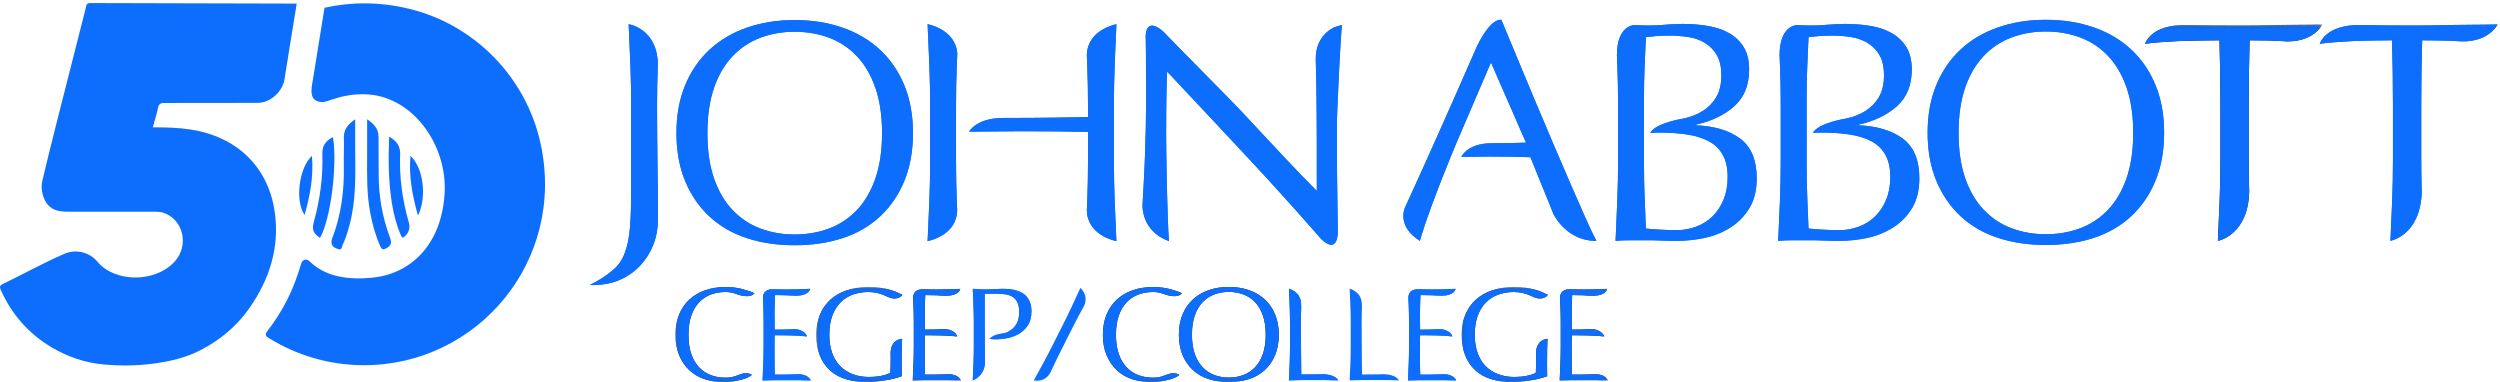 <?xml version="1.0" encoding="UTF-8"?> <svg xmlns="http://www.w3.org/2000/svg" xmlns:xlink="http://www.w3.org/1999/xlink" width="556px" height="85px" viewBox="0 0 556 85" version="1.1"><title>JAC-50-Horiz</title><defs><polygon id="path-1" points="0.21 0.433 366.506 0.433 366.506 79.94 0.21 79.94"></polygon><polygon id="path-3" points="0.21 0.433 366.506 0.433 366.506 79.94 0.21 79.94"></polygon><polygon id="path-5" points="0.21 0.433 366.506 0.433 366.506 79.94 0.21 79.94"></polygon><polygon id="path-7" points="0.21 0.433 366.506 0.433 366.506 79.94 0.21 79.94"></polygon><polygon id="path-9" points="0.533 0.842 32.732 0.842 32.732 21.94 0.533 21.94"></polygon><polygon id="path-11" points="0.533 0.842 32.732 0.842 32.732 21.94 0.533 21.94"></polygon><polygon id="path-13" points="0.075 0.842 32.607 0.842 32.607 21.94 0.075 21.94"></polygon><polygon id="path-15" points="0.075 0.842 32.607 0.842 32.607 21.94 0.075 21.94"></polygon><polygon id="path-17" points="0.21 0.433 366.506 0.433 366.506 79.94 0.21 79.94"></polygon><polygon id="path-19" points="0.21 0.433 366.506 0.433 366.506 79.94 0.21 79.94"></polygon><polygon id="path-21" points="0.21 0.433 366.506 0.433 366.506 79.94 0.21 79.94"></polygon><polygon id="path-23" points="0.21 0.433 366.506 0.433 366.506 79.94 0.21 79.94"></polygon><polygon id="path-25" points="0.533 0.842 32.732 0.842 32.732 21.94 0.533 21.94"></polygon><polygon id="path-27" points="0.533 0.842 32.732 0.842 32.732 21.94 0.533 21.94"></polygon><polygon id="path-29" points="0.075 0.842 32.607 0.842 32.607 21.94 0.075 21.94"></polygon><polygon id="path-31" points="0.075 0.842 32.607 0.842 32.607 21.94 0.075 21.94"></polygon></defs><g id="Page-1" stroke="none" stroke-width="1" fill="none" fill-rule="evenodd"><g id="JAC-50-Horiz"><path d="M152.375,18.969 C153.66,15.854 155.465,13.221 157.782,11.067 C160.099,8.915 162.874,7.275 166.105,6.153 C169.336,5.028 172.868,4.463 176.711,4.463 C180.596,4.463 184.151,5.028 187.383,6.153 C190.613,7.275 193.391,8.915 195.71,11.067 C198.024,13.221 199.827,15.854 201.116,18.969 C202.401,22.081 203.045,25.624 203.045,29.607 C203.045,33.587 202.401,37.131 201.116,40.251 C199.827,43.359 198.024,45.997 195.71,48.148 C193.391,50.301 190.613,51.906 187.383,52.962 C184.151,54.014 180.596,54.538 176.711,54.538 C172.868,54.538 169.336,54.014 166.105,52.962 C162.874,51.906 160.099,50.301 157.782,48.148 C155.465,45.997 153.66,43.359 152.375,40.251 C151.088,37.131 150.442,33.587 150.442,29.607 C150.442,25.624 151.088,22.081 152.375,18.969 Z M190.582,12.506 C188.824,10.654 186.768,9.29 184.403,8.399 C182.037,7.508 179.471,7.062 176.711,7.062 C173.992,7.062 171.455,7.508 169.091,8.399 C166.726,9.29 164.67,10.654 162.912,12.506 C161.155,14.358 159.785,16.697 158.801,19.53 C157.817,22.362 157.327,25.725 157.327,29.607 C157.327,33.495 157.817,36.858 158.801,39.681 C159.785,42.517 161.155,44.863 162.912,46.709 C164.67,48.556 166.726,49.927 169.091,50.816 C171.455,51.705 173.992,52.152 176.711,52.152 C179.471,52.152 182.037,51.705 184.403,50.816 C186.768,49.927 188.824,48.556 190.582,46.709 C192.336,44.863 193.706,42.517 194.687,39.681 C195.672,36.858 196.168,33.495 196.168,29.607 C196.168,25.725 195.672,22.362 194.687,19.53 C193.706,16.697 192.336,14.358 190.582,12.506 Z" id="Fill-1" fill="#0D6EFD" fill-rule="nonzero"></path><path d="M146.163,30.097 C146.146,27.85 146.128,25.673 146.128,23.565 C146.128,20.475 146.187,17.448 146.304,14.471 C146.284,6.335 139.809,5.379 139.809,5.379 C139.949,8.47 140.076,11.497 140.195,14.471 C140.311,17.448 140.371,20.475 140.371,23.565 L140.371,42.877 C140.371,45.64 140.289,48.148 140.125,50.395 C139.96,52.643 139.572,54.587 138.967,56.228 C138.357,57.865 137.466,59.141 136.297,60.053 C136.297,60.053 134.541,61.74 131.138,63.387 C133.723,63.503 136.122,63 137.877,62.233 C139.631,61.456 141.142,60.388 142.408,59.034 C143.67,57.676 144.64,56.118 145.323,54.366 C146,52.606 146.345,50.675 146.345,48.568 C146.345,46.885 146.328,45.035 146.304,43.02 C146.284,41.007 146.258,38.909 146.233,36.736 C146.209,34.561 146.187,32.344 146.163,30.097 Z" id="Fill-2" fill="#0D6EFD" fill-rule="nonzero"></path><path d="M234.638,26.163 C237,26.124 239.446,26.072 241.975,26.024 L241.975,23.565 C241.975,20.475 241.915,17.448 241.802,14.471 C241.772,13.775 241.744,13.063 241.714,12.361 C241.741,6.771 247.807,5.482 248.294,5.386 C248.153,8.475 248.027,11.499 247.907,14.471 C247.789,17.448 247.736,20.475 247.736,23.565 L247.736,35.648 C247.736,38.738 247.789,41.781 247.907,44.778 C248.027,47.772 248.153,50.719 248.294,53.625 C247.811,53.535 241.775,52.25 241.717,46.695 C241.744,46.051 241.775,45.427 241.802,44.778 C241.915,41.781 241.975,38.738 241.975,35.648 L241.975,29.327 C239.446,29.279 237,29.247 234.638,29.22 C232.269,29.197 229.826,29.186 227.298,29.186 C224.77,29.186 217.9,29.26 215.532,29.285 C215.532,29.285 217.095,26.233 223.143,26.233 C225.671,26.233 232.269,26.211 234.638,26.163 Z" id="Fill-3" fill="#0D6EFD" fill-rule="nonzero"></path><path d="M206.861,35.648 C206.861,38.738 206.802,41.781 206.684,44.778 C206.567,47.772 206.441,50.719 206.296,53.625 C206.796,53.528 212.853,52.241 212.877,46.646 C212.853,46.02 212.819,45.411 212.795,44.778 C212.674,41.781 212.622,38.738 212.622,35.648 L212.622,23.565 C212.622,20.475 212.674,17.448 212.795,14.471 C212.826,13.641 212.862,12.798 212.899,11.958 C212.566,6.493 206.296,5.379 206.296,5.379 C206.441,8.47 206.567,11.497 206.684,14.471 C206.802,17.448 206.861,20.475 206.861,23.565 L206.861,35.648 Z" id="Fill-4" fill="#0D6EFD" fill-rule="nonzero"></path><path d="M277.824,35.401 C282.749,40.689 287.435,45.871 291.904,50.958 L291.906,50.955 C291.906,50.955 291.921,50.974 291.94,51.001 C292.574,51.717 293.196,52.432 293.812,53.145 C295.314,54.566 297.206,55.554 297.526,51.978 C297.526,50.906 297.515,49.679 297.493,48.253 C297.465,46.732 297.443,45.096 297.423,43.337 C297.393,41.582 297.372,39.837 297.351,38.106 C297.323,36.37 297.314,34.714 297.314,33.119 C297.314,31.483 297.314,30.074 297.314,28.904 C297.314,27.543 297.364,25.749 297.455,23.497 C297.548,21.249 297.656,18.957 297.77,16.616 C297.888,14.275 298.005,12.071 298.122,10.014 C298.233,8.052 298.335,6.576 298.424,5.551 C297.568,5.82 296.924,6.007 296.924,6.007 C296.924,6.007 292.568,7.547 292.619,13.165 C292.674,14.921 292.716,16.707 292.748,18.546 C292.82,23.203 292.856,27.988 292.856,32.907 L292.856,42.458 C290.702,40.309 288.181,37.7 285.302,34.627 C282.421,31.563 279.379,28.306 276.174,24.863 C273.216,21.69 262.961,11.476 258.834,7.136 C254.886,3.552 254.803,7.769 254.803,7.769 L254.799,7.769 C254.825,8.91 254.845,10.206 254.855,11.695 C254.875,14.928 254.886,18.792 254.886,23.285 C254.886,24.831 254.864,26.585 254.82,28.55 C254.773,30.52 254.713,32.534 254.641,34.591 C254.572,36.656 254.48,38.715 254.362,40.771 C254.26,42.574 254.17,44.233 254.086,45.798 C254.154,47.753 254.938,51.788 259.984,53.628 C259.937,53.253 259.893,52.538 259.841,51.485 C259.799,50.429 259.75,49.198 259.701,47.799 C259.66,46.39 259.609,44.874 259.564,43.23 C259.519,41.594 259.48,39.976 259.457,38.387 C259.435,36.797 259.413,35.275 259.386,33.825 C259.365,32.37 259.354,31.15 259.354,30.166 C259.354,26.376 259.374,23.378 259.421,21.179 C259.467,18.981 259.519,17.222 259.564,15.911 C265.65,22.374 271.733,28.872 277.824,35.401 Z" id="Fill-5" fill="#0D6EFD" fill-rule="nonzero"></path><path d="M430.633,18.91 C431.923,15.795 433.73,13.16 436.044,11.009 C438.358,8.856 441.133,7.217 444.364,6.095 C447.595,4.969 451.128,4.407 454.966,4.407 C458.856,4.407 462.416,4.969 465.644,6.095 C468.874,7.217 471.652,8.856 473.967,11.009 C476.283,13.16 478.086,15.795 479.375,18.91 C480.664,22.024 481.303,25.566 481.303,29.548 C481.303,33.529 480.664,37.073 479.375,40.192 C478.086,43.302 476.283,45.942 473.967,48.091 C471.652,50.245 468.874,51.849 465.644,52.903 C462.416,53.956 458.856,54.48 454.966,54.48 C451.128,54.48 447.595,53.956 444.364,52.903 C441.133,51.849 438.358,50.245 436.044,48.091 C433.73,45.942 431.923,43.302 430.633,40.192 C429.348,37.073 428.703,33.529 428.703,29.548 C428.703,25.566 429.348,22.024 430.633,18.91 Z M468.838,12.448 C467.085,10.595 465.02,9.229 462.662,8.341 C460.296,7.45 457.731,7.004 454.966,7.004 C452.253,7.004 449.714,7.45 447.349,8.341 C444.982,9.229 442.925,10.595 441.171,12.448 C439.414,14.3 438.044,16.639 437.058,19.472 C436.075,22.305 435.584,25.668 435.584,29.548 C435.584,33.437 436.075,36.796 437.058,39.623 C438.044,42.458 439.414,44.801 441.171,46.648 C442.925,48.496 444.982,49.869 447.349,50.756 C449.714,51.645 452.253,52.094 454.966,52.094 C457.731,52.094 460.296,51.645 462.662,50.756 C465.02,49.869 467.085,48.496 468.838,46.648 C470.595,44.801 471.966,42.458 472.95,39.623 C473.93,36.796 474.424,33.437 474.424,29.548 C474.424,25.668 473.93,22.305 472.95,19.472 C471.966,16.639 470.595,14.3 468.838,12.448 Z" id="Fill-6" fill="#0D6EFD" fill-rule="nonzero"></path><path d="M387.077,30.883 C384.664,29.058 381.378,28.052 377.208,27.861 L377.208,27.719 C380.719,26.928 383.563,25.545 385.744,23.579 C387.921,21.612 389.007,18.898 389.007,15.434 C389.007,13.466 388.609,11.826 387.815,10.513 C387.018,9.204 385.938,8.165 384.583,7.39 C383.228,6.62 381.656,6.084 379.878,5.777 C378.094,5.474 376.2,5.322 374.19,5.322 C372.969,5.322 371.731,5.377 370.466,5.495 C369.201,5.613 367.965,5.671 366.742,5.671 C365.667,5.671 364.561,5.634 363.447,5.579 C363.443,5.579 363.424,5.597 363.424,5.597 C363.424,5.597 359.605,5.588 359.605,12.27 L359.598,12.27 C359.623,12.948 359.662,13.631 359.685,14.313 C359.804,17.306 359.863,20.35 359.863,23.439 L359.863,35.52 C359.863,38.608 359.804,41.642 359.685,44.611 C359.57,47.589 359.44,50.572 359.3,53.567 C360.424,53.472 361.562,53.429 362.708,53.429 C363.852,53.429 364.988,53.429 366.112,53.429 C367.239,53.429 368.373,53.448 369.521,53.499 C370.666,53.542 371.802,53.567 372.927,53.567 C374.985,53.567 377.055,53.346 379.144,52.903 C381.226,52.456 383.131,51.683 384.866,50.585 C386.594,49.484 388.003,48.046 389.078,46.263 C390.157,44.482 390.693,42.285 390.693,39.661 C390.693,35.635 389.486,32.709 387.077,30.883 Z M380.863,48.122 C379.834,49.131 378.626,49.891 377.244,50.407 C375.864,50.924 374.422,51.184 372.927,51.184 C371.661,51.184 370.421,51.144 369.201,51.075 C367.986,51.003 366.929,50.924 366.044,50.827 C365.951,48.441 365.855,46.075 365.76,43.736 C365.668,41.389 365.624,39.031 365.624,36.641 L365.624,21.612 C365.624,19.366 365.668,17.144 365.76,14.94 C365.855,12.74 365.951,10.513 366.044,8.264 C366.697,8.177 367.446,8.094 368.291,8.025 C369.133,7.955 370.162,7.915 371.383,7.915 C372.739,7.915 374.094,8.025 375.457,8.235 C376.812,8.441 378.028,8.867 379.104,9.497 C380.182,10.131 381.074,11.02 381.776,12.166 C382.477,13.315 382.828,14.847 382.828,16.77 C382.828,18.731 382.441,20.363 381.671,21.649 C380.897,22.934 379.878,23.965 378.615,24.735 C377.346,25.513 375.91,26.065 374.296,26.386 C374.296,26.386 368.218,27.338 367.017,29.543 L368.78,29.48 C371.124,29.48 373.24,29.619 375.135,29.9 C377.034,30.176 378.657,30.686 380.02,31.407 C381.378,32.134 382.418,33.143 383.143,34.432 C383.869,35.716 384.232,37.368 384.232,39.38 C384.232,41.256 383.927,42.927 383.321,44.4 C382.711,45.879 381.89,47.117 380.863,48.122 Z" id="Fill-7" fill="#0D6EFD" fill-rule="nonzero"></path><path d="M423.246,30.883 C420.833,29.058 417.549,28.052 413.379,27.861 L413.379,27.719 C416.892,26.928 419.735,25.545 421.917,23.579 C424.091,21.612 425.179,18.898 425.179,15.434 C425.179,13.466 424.781,11.826 423.986,10.513 C423.189,9.204 422.109,8.165 420.753,7.39 C419.399,6.62 417.83,6.084 416.048,5.777 C414.266,5.474 412.371,5.322 410.362,5.322 C409.142,5.322 407.904,5.377 406.638,5.495 C405.374,5.613 404.133,5.671 402.915,5.671 C401.837,5.671 400.732,5.634 399.618,5.579 C399.614,5.579 399.596,5.597 399.596,5.597 C399.596,5.597 395.779,5.588 395.779,12.27 L395.77,12.27 C395.795,12.948 395.833,13.631 395.859,14.313 C395.975,17.306 396.035,20.35 396.035,23.439 L396.035,35.52 C396.035,38.608 395.975,41.642 395.859,44.611 C395.744,47.589 395.612,50.572 395.47,53.567 C396.594,53.472 397.734,53.429 398.879,53.429 C400.022,53.429 401.163,53.429 402.287,53.429 C403.408,53.429 404.543,53.448 405.69,53.499 C406.837,53.542 407.976,53.567 409.101,53.567 C411.156,53.567 413.225,53.346 415.315,52.903 C417.396,52.456 419.303,51.683 421.034,50.585 C422.766,49.484 424.173,48.046 425.252,46.263 C426.326,44.482 426.862,42.285 426.862,39.661 C426.862,35.635 425.659,32.709 423.246,30.883 Z M417.031,48.122 C416.007,49.131 414.799,49.891 413.416,50.407 C412.036,50.924 410.595,51.184 409.101,51.184 C407.832,51.184 406.591,51.144 405.374,51.075 C404.153,51.003 403.1,50.924 402.215,50.827 C402.122,48.441 402.029,46.075 401.931,43.736 C401.839,41.389 401.796,39.031 401.796,36.641 L401.796,21.612 C401.796,19.366 401.839,17.144 401.931,14.94 C402.029,12.74 402.122,10.513 402.215,8.264 C402.871,8.177 403.619,8.094 404.462,8.025 C405.301,7.955 406.335,7.915 407.554,7.915 C408.91,7.915 410.264,8.025 411.628,8.235 C412.983,8.441 414.202,8.867 415.277,9.497 C416.354,10.131 417.247,11.02 417.945,12.166 C418.648,13.315 418.998,14.847 418.998,16.77 C418.998,18.731 418.612,20.363 417.843,21.649 C417.068,22.934 416.048,23.965 414.786,24.735 C413.519,25.513 412.083,26.065 410.466,26.386 C410.466,26.386 404.389,27.338 403.188,29.543 L404.953,29.48 C407.296,29.48 409.413,29.619 411.307,29.9 C413.206,30.176 414.828,30.686 416.191,31.407 C417.549,32.134 418.591,33.143 419.316,34.432 C420.04,35.716 420.404,37.368 420.404,39.38 C420.404,41.256 420.098,42.927 419.49,44.4 C418.883,45.879 418.061,47.117 417.031,48.122 Z" id="Fill-8" fill="#0D6EFD" fill-rule="nonzero"></path><path d="M349.465,41.313 C348.268,38.574 346.995,35.612 345.639,32.427 C344.276,29.242 342.918,26.035 341.565,22.804 C340.204,19.576 338.873,16.383 337.563,13.22 C336.253,10.058 335.032,7.123 333.906,4.407 C331.811,4.21 329.666,7.879 328.492,10.264 C325.71,16.625 322.933,22.931 320.173,29.127 C317.654,34.785 315.073,40.472 312.465,46.178 C312.465,46.178 310.494,50.245 315.785,53.567 C316.392,51.412 317.311,48.687 318.529,45.386 C319.744,42.082 321.102,38.608 322.6,34.962 L323.934,31.725 L331.591,13.884 L339.386,31.725 C338.074,31.77 336.76,31.81 335.45,31.83 C334.14,31.855 332.83,31.853 331.521,31.864 C326.315,31.918 325.003,34.885 325.003,34.885 C326.407,34.857 329.715,34.818 331.168,34.818 C332.718,34.818 334.262,34.829 335.806,34.851 C337.347,34.877 338.873,34.907 340.371,34.962 C340.978,36.5 341.633,38.128 342.337,39.835 C343.037,41.549 343.73,43.232 344.409,44.895 C344.79,45.829 345.144,46.728 345.488,47.617 C346.316,49.171 349.133,53.471 354.835,53.588 C354.909,53.584 354.977,53.56 355.046,53.567 C354.438,52.441 353.652,50.809 352.694,48.651 C351.734,46.497 350.658,44.052 349.465,41.313 Z" id="Fill-9" fill="#0D6EFD" fill-rule="nonzero"></path><path d="M544.667,5.565 C541.718,5.635 539.675,5.671 536.586,5.671 C533.499,5.671 527.912,5.635 524.963,5.565 C517.174,5.435 515.907,9.743 515.907,9.743 C516.888,9.602 518,9.485 519.24,9.392 C520.482,9.303 521.773,9.215 523.103,9.147 C524.441,9.079 526.824,9.028 528.15,9.008 C529.489,8.983 530.767,8.968 531.98,8.968 C532.123,13.795 532.191,18.641 532.191,23.508 L532.191,35.59 C532.191,38.68 532.133,41.724 532.013,44.722 C531.904,47.719 531.771,50.662 531.628,53.567 C531.628,53.567 538.345,52.371 538.597,42.627 C538.531,40.307 538.489,37.966 538.489,35.59 L538.489,23.508 C538.489,18.641 538.55,13.795 538.694,8.968 C539.912,8.968 541.191,8.983 542.519,9.008 C543.855,9.028 545.194,9.079 546.526,9.147 C546.879,9.166 547.208,9.188 547.56,9.209 C553.674,9.278 555.468,5.433 555.468,5.433 C552.382,5.523 547.61,5.495 544.667,5.565 Z" id="Fill-10" fill="#0D6EFD" fill-rule="nonzero"></path><g id="Group-16" transform="translate(150, 5)"><g id="Fill-11-Clipped"><mask id="mask-2" fill="white"><use xlink:href="#path-1"></use></mask><g id="path-2"></g><path d="M366.506,0.433 C363.418,0.523 359.241,0.495 356.291,0.565 C353.339,0.635 351.299,0.671 348.212,0.671 C345.123,0.671 339.075,0.635 336.124,0.565 C328.338,0.435 327.067,4.743 327.067,4.743 C328.048,4.602 329.164,4.485 330.402,4.392 C331.642,4.303 332.934,4.215 334.261,4.147 C335.6,4.079 338.448,4.028 339.777,4.008 C341.116,3.983 342.39,3.968 343.606,3.968 C343.747,8.795 343.816,13.641 343.816,18.508 L343.816,30.59 C343.816,33.68 343.756,36.724 343.636,39.722 C343.525,42.719 343.394,45.662 343.254,48.567 C343.254,48.567 349.97,47.371 350.223,37.627 C350.155,35.307 350.116,32.966 350.116,30.59 L350.116,18.508 C350.116,13.641 350.179,8.795 350.32,3.968 C351.54,3.968 352.815,3.983 354.146,4.008 C355.483,4.028 356.228,4.079 357.556,4.147 C357.917,4.166 358.243,4.188 358.593,4.209 C364.706,4.278 366.506,0.433 366.506,0.433" id="Fill-11" fill="#1C1B19" fill-rule="nonzero" mask="url(#mask-2)"></path></g><g id="Fill-13-Clipped"><mask id="mask-4" fill="white"><use xlink:href="#path-3"></use></mask><g id="path-2"></g><path d="M112.998,64.949 C113.542,63.629 114.303,62.521 115.284,61.611 C116.263,60.702 117.432,60.01 118.797,59.534 C120.164,59.058 121.654,58.821 123.278,58.821 C124.92,58.821 126.424,59.058 127.789,59.534 C129.153,60.01 130.327,60.702 131.305,61.611 C132.287,62.521 133.046,63.629 133.592,64.949 C134.133,66.263 134.41,67.76 134.41,69.443 C134.41,71.124 134.133,72.623 133.592,73.937 C133.046,75.252 132.287,76.366 131.305,77.279 C130.327,78.184 129.153,78.865 127.789,79.306 C126.424,79.756 124.92,79.979 123.278,79.979 C121.654,79.979 120.164,79.756 118.797,79.306 C117.432,78.865 116.263,78.184 115.284,77.279 C114.303,76.366 113.542,75.252 112.998,73.937 C112.455,72.623 112.183,71.124 112.183,69.443 C112.183,67.76 112.455,66.263 112.998,64.949 Z M130.874,65.184 C130.46,63.99 129.88,63 129.137,62.218 C128.398,61.437 127.526,60.856 126.528,60.481 C125.53,60.11 124.445,59.919 123.278,59.919 C122.132,59.919 121.059,60.11 120.059,60.481 C119.062,60.856 118.191,61.437 117.447,62.218 C116.709,63 116.126,63.99 115.712,65.184 C115.296,66.383 115.09,67.802 115.09,69.443 C115.09,71.087 115.296,72.505 115.712,73.699 C116.126,74.896 116.709,75.885 117.447,76.667 C118.191,77.448 119.062,78.025 120.059,78.402 C121.059,78.781 122.132,78.965 123.278,78.965 C124.445,78.965 125.53,78.781 126.528,78.402 C127.526,78.025 128.398,77.448 129.137,76.667 C129.88,75.885 130.46,74.896 130.874,73.699 C131.291,72.505 131.496,71.087 131.496,69.443 C131.496,67.802 131.291,66.383 130.874,65.184 L130.874,65.184 Z" id="Fill-13" fill="#1C1B19" fill-rule="nonzero" mask="url(#mask-4)"></path></g><g id="Fill-14-Clipped"><mask id="mask-6" fill="white"><use xlink:href="#path-5"></use></mask><g id="path-2"></g><path d="M14.404,78.336 L14.404,78.332 C14.056,78.476 13.695,78.611 13.308,78.727 C12.706,78.905 12.048,78.989 11.334,78.989 C10.167,78.989 9.083,78.803 8.085,78.427 C7.086,78.055 6.216,77.471 5.474,76.69 C4.732,75.909 4.153,74.919 3.737,73.723 C3.325,72.53 3.117,71.11 3.117,69.462 C3.117,67.823 3.325,66.405 3.737,65.21 C4.153,64.011 4.732,63.023 5.474,62.241 C6.216,61.459 7.086,60.879 8.085,60.503 C9.083,60.131 10.167,59.942 11.334,59.942 C12.048,59.942 12.7,60.038 13.292,60.223 C13.398,60.257 13.492,60.298 13.596,60.336 L13.597,60.329 C13.597,60.329 16.695,61.624 17.772,60.211 C16.942,59.833 15.987,59.51 14.91,59.242 C13.832,58.976 12.638,58.842 11.334,58.842 C9.694,58.842 8.191,59.082 6.825,59.555 C5.459,60.034 4.288,60.727 3.308,61.633 C2.328,62.544 1.568,63.655 1.023,64.97 C0.478,66.29 0.21,67.785 0.21,69.462 C0.21,71.148 0.478,72.645 1.023,73.963 C1.568,75.275 2.32,76.39 3.278,77.3 C4.239,78.209 5.38,78.886 6.706,79.33 C8.031,79.779 9.475,79.999 11.037,79.999 C11.768,79.999 12.47,79.94 13.143,79.824 C13.814,79.702 14.426,79.566 14.968,79.421 C15.513,79.274 15.978,79.105 16.365,78.917 C16.752,78.733 17.033,78.555 17.21,78.397 C16.154,77.557 14.404,78.336 14.404,78.336" id="Fill-14" fill="#1C1B19" fill-rule="nonzero" mask="url(#mask-6)"></path></g><g id="Fill-15-Clipped"><mask id="mask-8" fill="white"><use xlink:href="#path-7"></use></mask><g id="path-2"></g><path d="M109.479,78.336 L109.479,78.332 C109.13,78.476 108.769,78.611 108.384,78.727 C107.781,78.905 107.123,78.989 106.41,78.989 C105.244,78.989 104.159,78.803 103.161,78.427 C102.16,78.055 101.291,77.471 100.549,76.69 C99.808,75.909 99.229,74.919 98.813,73.723 C98.4,72.53 98.193,71.11 98.193,69.462 C98.193,67.823 98.4,66.405 98.813,65.21 C99.229,64.011 99.808,63.023 100.549,62.241 C101.291,61.459 102.16,60.879 103.161,60.503 C104.159,60.131 105.244,59.942 106.41,59.942 C107.123,59.942 107.775,60.038 108.367,60.223 C108.472,60.257 108.568,60.298 108.671,60.336 L108.674,60.329 C108.674,60.329 111.77,61.624 112.847,60.211 C112.015,59.833 111.063,59.51 109.986,59.242 C108.908,58.976 107.713,58.842 106.41,58.842 C104.77,58.842 103.267,59.082 101.901,59.555 C100.536,60.034 99.362,60.727 98.385,61.633 C97.404,62.544 96.643,63.655 96.099,64.97 C95.552,66.29 95.284,67.785 95.284,69.462 C95.284,71.148 95.552,72.645 96.099,73.963 C96.643,75.275 97.395,76.39 98.356,77.3 C99.314,78.209 100.455,78.886 101.78,79.33 C103.106,79.779 104.551,79.999 106.112,79.999 C106.843,79.999 107.546,79.94 108.22,79.824 C108.891,79.702 109.502,79.566 110.045,79.421 C110.59,79.274 111.054,79.105 111.44,78.917 C111.827,78.733 112.108,78.555 112.284,78.397 C111.229,77.557 109.479,78.336 109.479,78.336" id="Fill-15" fill="#1C1B19" fill-rule="nonzero" mask="url(#mask-8)"></path></g></g><path d="M180.178,64.25 C180.178,64.246 180.178,64.238 180.18,64.233 C179.29,64.271 178.41,64.301 177.54,64.336 C176.67,64.363 175.789,64.376 174.899,64.376 C174.191,64.376 173.488,64.363 172.784,64.343 C172.626,64.351 172.453,64.351 172.242,64.336 C169.461,64.132 169.684,66.232 169.684,66.232 C169.701,66.828 169.729,67.427 169.753,68.029 C169.8,69.295 169.826,70.577 169.826,71.885 L169.826,76.992 C169.826,78.292 169.8,79.576 169.753,80.831 C169.702,82.088 169.648,83.346 169.589,84.613 C170.497,84.573 171.4,84.554 172.289,84.554 C173.178,84.554 174.078,84.554 174.986,84.554 C175.897,84.554 176.792,84.554 177.674,84.554 C178.553,84.554 179.437,84.573 180.328,84.613 C180.328,84.613 179.792,83.189 177.52,83.233 C177.449,83.234 177.391,83.229 177.327,83.226 C177.089,83.242 176.852,83.253 176.605,83.263 C175.883,83.297 175.146,83.308 174.396,83.308 C173.663,83.308 172.971,83.308 172.317,83.308 C172.297,82.934 172.284,82.376 172.274,81.647 C172.261,80.916 172.258,79.985 172.258,78.857 L172.258,75.919 C172.258,75.603 172.261,75.337 172.274,75.135 C172.284,74.925 172.289,74.731 172.289,74.556 C172.643,74.556 173.126,74.559 173.726,74.569 C174.331,74.581 174.975,74.59 175.655,74.597 C176.339,74.609 177.021,74.633 177.705,74.677 C178.386,74.712 178.983,74.761 179.496,74.823 C179.496,74.823 179.004,73.201 176.532,73.205 C175.957,73.233 175.324,73.26 174.632,73.28 C173.939,73.298 173.161,73.307 172.289,73.307 C172.289,72.934 172.284,72.378 172.274,71.648 C172.261,70.916 172.258,70.166 172.258,69.393 C172.258,68.662 172.274,68.005 172.302,67.433 C172.332,66.86 172.357,66.258 172.378,65.624 C173.346,65.624 174.177,65.64 174.87,65.668 C174.87,65.668 176.603,65.791 177.187,65.773 C179.844,65.692 180.149,64.421 180.178,64.25 Z" id="Fill-17" fill="#0D6EFD" fill-rule="nonzero"></path><g id="Group-21" transform="translate(181, 63)"><g id="Fill-18-Clipped"><mask id="mask-10" fill="white"><use xlink:href="#path-9"></use></mask><g id="path-4"></g><path d="M29.591,2.773 C32.248,2.692 32.553,1.421 32.581,1.25 C32.583,1.246 32.583,1.238 32.585,1.233 C31.696,1.271 30.814,1.301 29.943,1.336 C29.075,1.363 28.194,1.376 27.304,1.376 C26.595,1.376 25.892,1.363 25.19,1.343 C25.031,1.351 24.856,1.351 24.647,1.336 C21.865,1.132 22.089,3.232 22.089,3.232 L22.078,3.229 C22.106,3.828 22.134,4.427 22.159,5.029 C22.205,6.295 22.232,7.577 22.232,8.885 L22.232,13.992 C22.232,15.292 22.205,16.576 22.159,17.831 C22.106,19.088 22.051,20.346 21.993,21.613 C22.903,21.573 23.803,21.554 24.694,21.554 C25.583,21.554 26.482,21.554 27.391,21.554 C28.302,21.554 29.198,21.554 30.08,21.554 C30.958,21.554 31.841,21.573 32.732,21.613 C32.732,21.613 32.197,20.189 29.925,20.233 C29.853,20.234 29.797,20.229 29.73,20.226 C29.492,20.242 29.256,20.253 29.01,20.263 C28.288,20.297 27.551,20.308 26.8,20.308 C26.067,20.308 25.376,20.308 24.722,20.308 C24.701,19.934 24.688,19.376 24.678,18.647 C24.666,17.916 24.662,16.985 24.662,15.857 L24.662,12.919 C24.662,12.603 24.666,12.337 24.678,12.135 C24.688,11.925 24.694,11.731 24.694,11.556 C25.048,11.556 25.528,11.559 26.132,11.569 C26.736,11.581 27.379,11.59 28.06,11.597 C28.742,11.609 29.425,11.633 30.108,11.677 C30.79,11.712 31.388,11.761 31.9,11.823 C31.9,11.823 31.407,10.201 28.937,10.205 C28.361,10.233 27.728,10.26 27.037,10.28 C26.344,10.298 25.564,10.307 24.694,10.307 C24.694,9.934 24.688,9.378 24.678,8.648 C24.666,7.916 24.662,7.166 24.662,6.393 C24.662,5.662 24.678,5.005 24.707,4.433 C24.737,3.86 24.762,3.258 24.784,2.624 C25.75,2.624 26.582,2.64 27.275,2.668 C27.275,2.668 29.008,2.791 29.591,2.773" id="Fill-18" fill="#1C1B19" fill-rule="nonzero" mask="url(#mask-10)"></path></g><g id="Fill-20-Clipped"><mask id="mask-12" fill="white"><use xlink:href="#path-11"></use></mask><g id="path-4"></g><path d="M17.072,15.459 C17.071,15.47 17.07,15.474 17.07,15.487 C17.074,15.757 17.087,16.029 17.087,16.302 C17.087,16.914 17.084,17.519 17.073,18.111 C17.064,18.707 17.05,19.3 17.029,19.892 C16.774,20.055 16.46,20.189 16.092,20.308 C15.73,20.427 15.334,20.524 14.909,20.603 C14.479,20.682 14.043,20.745 13.587,20.784 C13.13,20.824 12.696,20.84 12.28,20.84 C10.899,20.84 9.654,20.623 8.56,20.189 C7.46,19.753 6.532,19.135 5.77,18.335 C5.008,17.529 4.429,16.55 4.031,15.382 C3.636,14.218 3.44,12.914 3.44,11.462 C3.44,9.823 3.665,8.405 4.106,7.21 C4.554,6.011 5.165,5.023 5.947,4.241 C6.729,3.459 7.648,2.879 8.708,2.503 C9.763,2.131 10.904,1.942 12.132,1.942 C12.884,1.942 13.592,2.027 14.255,2.196 C14.916,2.363 15.523,2.581 16.065,2.851 C18.697,4.203 19.698,2.563 19.698,2.563 C19.344,2.386 18.937,2.201 18.483,1.998 C18.028,1.804 17.5,1.618 16.895,1.437 C16.292,1.261 15.6,1.114 14.818,1.008 C14.038,0.902 13.142,0.842 12.132,0.842 C10.394,0.842 8.804,1.082 7.369,1.555 C5.936,2.034 4.717,2.727 3.705,3.633 C2.695,4.544 1.916,5.655 1.363,6.97 C0.808,8.29 0.533,9.785 0.533,11.462 C0.533,13.207 0.798,14.74 1.333,16.067 C1.867,17.393 2.631,18.5 3.618,19.386 C4.608,20.278 5.809,20.937 7.222,21.362 C8.637,21.787 10.224,21.999 11.986,21.999 C12.559,21.999 13.195,21.953 13.897,21.865 C14.601,21.779 15.306,21.677 16.005,21.566 C16.706,21.46 17.372,21.324 17.993,21.151 C18.615,20.987 19.133,20.824 19.551,20.665 C19.551,20.268 19.546,19.867 19.535,19.464 C19.525,19.056 19.521,18.658 19.521,18.26 C19.521,16.659 19.53,15.369 19.551,14.39 C19.568,13.486 19.598,12.819 19.632,12.358 L19.626,12.354 C19.626,12.354 17.145,12.406 17.072,15.459" id="Fill-20" fill="#1C1B19" fill-rule="nonzero" mask="url(#mask-12)"></path></g></g><path d="M323.72,64.25 C323.72,64.246 323.72,64.238 323.721,64.233 C322.833,64.271 321.952,64.301 321.081,64.336 C320.213,64.363 319.332,64.376 318.439,64.376 C317.734,64.376 317.031,64.363 316.328,64.343 C316.168,64.351 315.998,64.351 315.783,64.336 C313.003,64.132 313.227,66.232 313.227,66.232 L313.216,66.229 C313.245,66.828 313.272,67.427 313.296,68.029 C313.344,69.295 313.368,70.577 313.368,71.885 L313.368,76.992 C313.368,78.292 313.344,79.576 313.296,80.831 C313.245,82.088 313.189,83.346 313.13,84.613 C314.043,84.573 314.942,84.554 315.832,84.554 C316.718,84.554 317.621,84.554 318.529,84.554 C319.44,84.554 320.335,84.554 321.218,84.554 C322.098,84.554 322.978,84.573 323.87,84.613 C323.87,84.613 323.337,83.189 321.061,83.233 C320.994,83.234 320.932,83.229 320.869,83.226 C320.631,83.242 320.393,83.253 320.148,83.263 C319.425,83.297 318.687,83.308 317.938,83.308 C317.204,83.308 316.512,83.308 315.858,83.308 C315.841,82.934 315.824,82.376 315.815,81.647 C315.806,80.916 315.801,79.985 315.801,78.857 L315.801,75.919 C315.801,75.603 315.806,75.337 315.815,75.135 C315.824,74.925 315.832,74.731 315.832,74.556 C316.186,74.556 316.667,74.559 317.27,74.569 C317.875,74.581 318.516,74.59 319.195,74.597 C319.882,74.609 320.563,74.633 321.247,74.677 C321.925,74.712 322.527,74.761 323.038,74.823 C323.038,74.823 322.545,73.201 320.074,73.205 C319.5,73.233 318.866,73.26 318.174,73.28 C317.482,73.298 316.702,73.307 315.832,73.307 C315.832,72.934 315.824,72.378 315.815,71.648 C315.806,70.916 315.801,70.166 315.801,69.393 C315.801,68.662 315.815,68.005 315.846,67.433 C315.875,66.86 315.898,66.258 315.92,65.624 C316.886,65.624 317.717,65.64 318.413,65.668 C318.413,65.668 320.147,65.791 320.73,65.773 C323.388,65.692 323.692,64.421 323.72,64.25 Z" id="Fill-22" fill="#0D6EFD" fill-rule="nonzero"></path><g id="Group-26" transform="translate(325, 63)"><g id="Fill-23-Clipped"><mask id="mask-14" fill="white"><use xlink:href="#path-13"></use></mask><g id="path-6"></g><path d="M29.466,2.773 C32.121,2.692 32.429,1.421 32.457,1.25 C32.46,1.246 32.46,1.238 32.462,1.233 C31.572,1.271 30.689,1.301 29.821,1.336 C28.95,1.363 28.069,1.376 27.18,1.376 C26.47,1.376 25.768,1.363 25.065,1.343 C24.906,1.351 24.732,1.351 24.52,1.336 C21.741,1.132 21.963,3.232 21.963,3.232 L21.956,3.229 C21.983,3.828 22.008,4.427 22.035,5.029 C22.08,6.295 22.109,7.577 22.109,8.885 L22.109,13.992 C22.109,15.292 22.08,16.576 22.035,17.831 C21.983,19.088 21.925,20.346 21.87,21.613 C22.78,21.573 23.68,21.554 24.573,21.554 C25.459,21.554 26.358,21.554 27.267,21.554 C28.177,21.554 29.074,21.554 29.956,21.554 C30.833,21.554 31.716,21.573 32.607,21.613 C32.607,21.613 32.072,20.189 29.799,20.233 C29.728,20.234 29.671,20.229 29.608,20.226 C29.367,20.242 29.133,20.253 28.888,20.263 C28.164,20.297 27.427,20.308 26.675,20.308 C25.943,20.308 25.251,20.308 24.598,20.308 C24.576,19.934 24.563,19.376 24.555,18.647 C24.541,17.916 24.538,16.985 24.538,15.857 L24.538,12.919 C24.538,12.603 24.541,12.337 24.555,12.135 C24.563,11.925 24.573,11.731 24.573,11.556 C24.923,11.556 25.406,11.559 26.008,11.569 C26.614,11.581 27.254,11.59 27.935,11.597 C28.619,11.609 29.3,11.633 29.984,11.677 C30.667,11.712 31.265,11.761 31.777,11.823 C31.777,11.823 31.283,10.201 28.813,10.205 C28.237,10.233 27.605,10.26 26.914,10.28 C26.219,10.298 25.441,10.307 24.573,10.307 C24.573,9.934 24.563,9.378 24.555,8.648 C24.541,7.916 24.538,7.166 24.538,6.393 C24.538,5.662 24.555,5.005 24.585,4.433 C24.612,3.86 24.635,3.258 24.656,2.624 C25.626,2.624 26.457,2.64 27.148,2.668 C27.148,2.668 28.883,2.791 29.466,2.773" id="Fill-23" fill="#1C1B19" fill-rule="nonzero" mask="url(#mask-14)"></path></g><g id="Fill-25-Clipped"><mask id="mask-16" fill="white"><use xlink:href="#path-15"></use></mask><g id="path-6"></g><path d="M16.615,15.459 C16.615,15.47 16.611,15.474 16.611,15.487 C16.618,15.757 16.63,16.029 16.63,16.302 C16.63,16.914 16.625,17.519 16.615,18.111 C16.604,18.707 16.59,19.3 16.572,19.892 C16.313,20.055 16.002,20.189 15.635,20.308 C15.27,20.427 14.876,20.524 14.451,20.603 C14.021,20.682 13.584,20.745 13.13,20.784 C12.671,20.824 12.239,20.84 11.823,20.84 C10.441,20.84 9.198,20.623 8.105,20.189 C7.001,19.753 6.073,19.135 5.309,18.335 C4.551,17.529 3.971,16.55 3.573,15.382 C3.179,14.218 2.984,12.914 2.984,11.462 C2.984,9.823 3.209,8.405 3.649,7.21 C4.095,6.011 4.708,5.023 5.489,4.241 C6.269,3.459 7.189,2.879 8.249,2.503 C9.305,2.131 10.446,1.942 11.675,1.942 C12.426,1.942 13.132,2.027 13.797,2.196 C14.459,2.363 15.065,2.581 15.608,2.851 C18.239,4.203 19.242,2.563 19.242,2.563 C18.885,2.386 18.479,2.201 18.024,1.998 C17.57,1.804 17.041,1.618 16.436,1.437 C15.836,1.261 15.14,1.114 14.359,1.008 C13.579,0.902 12.684,0.842 11.675,0.842 C9.935,0.842 8.346,1.082 6.912,1.555 C5.476,2.034 4.258,2.727 3.25,3.633 C2.236,4.544 1.459,5.655 0.907,6.97 C0.35,8.29 0.075,9.785 0.075,11.462 C0.075,13.207 0.341,14.74 0.876,16.067 C1.411,17.393 2.172,18.5 3.158,19.386 C4.151,20.278 5.35,20.937 6.764,21.362 C8.178,21.787 9.765,21.999 11.528,21.999 C12.1,21.999 12.738,21.953 13.441,21.865 C14.143,21.779 14.847,21.677 15.547,21.566 C16.248,21.46 16.914,21.324 17.535,21.151 C18.157,20.987 18.677,20.824 19.091,20.665 C19.091,20.268 19.088,19.867 19.077,19.464 C19.068,19.056 19.064,18.658 19.064,18.26 C19.064,16.659 19.074,15.369 19.091,14.39 C19.111,13.486 19.139,12.819 19.174,12.358 L19.169,12.354 C19.169,12.354 16.687,12.406 16.615,15.459" id="Fill-25" fill="#1C1B19" fill-rule="nonzero" mask="url(#mask-16)"></path></g></g><path d="M228.104,65.741 C227.717,65.366 227.288,65.081 226.812,64.884 C226.335,64.683 225.859,64.536 225.372,64.437 C224.888,64.337 224.431,64.279 223.995,64.261 C223.559,64.242 223.192,64.233 222.898,64.233 C222.677,64.233 222.411,64.242 222.096,64.261 C221.779,64.279 221.447,64.295 221.102,64.301 C220.756,64.31 220.414,64.329 220.077,64.348 C219.74,64.366 219.456,64.376 219.216,64.376 C218.74,64.376 218.262,64.363 217.778,64.336 C217.292,64.301 216.814,64.271 216.341,64.233 C216.398,65.536 216.453,66.817 216.503,68.072 C216.549,69.328 216.578,70.609 216.578,71.913 L216.578,77.02 C216.578,78.325 216.549,79.61 216.503,80.873 C216.453,82.143 216.398,83.387 216.341,84.613 C216.341,84.613 219.067,83.614 219.067,80.447 C219.067,80.433 219.069,80.421 219.069,80.408 C219.031,79.29 219.009,78.166 219.009,77.02 L219.009,65.329 L221.681,65.329 C222.453,65.329 223.144,65.383 223.757,65.488 C224.368,65.599 224.888,65.804 225.315,66.099 C225.738,66.396 226.072,66.808 226.31,67.348 C226.548,67.879 226.663,68.574 226.663,69.423 C226.663,70.43 226.493,71.254 226.146,71.899 C225.796,72.543 225.354,73.047 224.81,73.414 C224.265,73.779 223.68,74.105 223.014,74.17 C220.792,74.4 220.069,75.389 220.069,75.389 L221.411,75.477 C222.127,75.477 222.941,75.396 223.861,75.234 C224.78,75.082 225.649,74.775 226.472,74.32 C227.295,73.865 227.984,73.227 228.548,72.42 C229.112,71.607 229.395,70.55 229.395,69.245 C229.395,68.415 229.275,67.719 229.038,67.151 C228.799,66.586 228.489,66.119 228.104,65.741 Z" id="Fill-27" fill="#0D6EFD" fill-rule="nonzero"></path><path d="M293.865,83.225 C293.727,83.229 293.585,83.236 293.448,83.242 C292.164,83.27 290.82,83.289 289.413,83.289 C289.395,81.839 289.376,80.206 289.356,78.374 C289.337,76.542 289.327,74.38 289.327,71.89 C289.327,70.609 289.348,69.353 289.395,68.121 C289.376,67.958 289.36,67.775 289.356,67.551 C289.298,64.826 286.654,64.212 286.654,64.212 C286.715,65.514 286.769,66.793 286.817,68.05 C286.866,69.306 286.895,70.585 286.895,71.89 L286.895,76.994 C286.895,78.299 286.866,79.588 286.817,80.853 C286.769,82.117 286.715,83.365 286.654,84.59 C287.602,84.551 288.522,84.53 289.397,84.53 C290.281,84.53 291.194,84.53 292.143,84.53 C293.053,84.53 293.963,84.53 294.876,84.53 C295.782,84.53 296.694,84.551 297.604,84.59 C297.604,84.59 297.025,83.17 293.915,83.225 C293.896,83.225 293.884,83.225 293.865,83.225 Z" id="Fill-28" fill="#0D6EFD" fill-rule="nonzero"></path><path d="M152.375,18.969 C153.66,15.854 155.465,13.221 157.782,11.067 C160.099,8.915 162.874,7.275 166.105,6.153 C169.336,5.028 172.868,4.463 176.711,4.463 C180.596,4.463 184.151,5.028 187.383,6.153 C190.613,7.275 193.391,8.915 195.71,11.067 C198.024,13.221 199.827,15.854 201.116,18.969 C202.401,22.081 203.045,25.624 203.045,29.607 C203.045,33.587 202.401,37.131 201.116,40.251 C199.827,43.359 198.024,45.997 195.71,48.148 C193.391,50.301 190.613,51.906 187.383,52.962 C184.151,54.014 180.596,54.538 176.711,54.538 C172.868,54.538 169.336,54.014 166.105,52.962 C162.874,51.906 160.099,50.301 157.782,48.148 C155.465,45.997 153.66,43.359 152.375,40.251 C151.088,37.131 150.442,33.587 150.442,29.607 C150.442,25.624 151.088,22.081 152.375,18.969 Z M190.582,12.506 C188.824,10.654 186.768,9.29 184.403,8.399 C182.037,7.508 179.471,7.062 176.711,7.062 C173.992,7.062 171.455,7.508 169.091,8.399 C166.726,9.29 164.67,10.654 162.912,12.506 C161.155,14.358 159.785,16.697 158.801,19.53 C157.817,22.362 157.327,25.725 157.327,29.607 C157.327,33.495 157.817,36.858 158.801,39.681 C159.785,42.517 161.155,44.863 162.912,46.709 C164.67,48.556 166.726,49.927 169.091,50.816 C171.455,51.705 173.992,52.152 176.711,52.152 C179.471,52.152 182.037,51.705 184.403,50.816 C186.768,49.927 188.824,48.556 190.582,46.709 C192.336,44.863 193.706,42.517 194.687,39.681 C195.672,36.858 196.168,33.495 196.168,29.607 C196.168,25.725 195.672,22.362 194.687,19.53 C193.706,16.697 192.336,14.358 190.582,12.506 Z" id="Fill-29" fill="#0D6EFD" fill-rule="nonzero"></path><path d="M146.163,30.097 C146.146,27.85 146.128,25.673 146.128,23.565 C146.128,20.475 146.187,17.448 146.304,14.471 C146.284,6.335 139.809,5.379 139.809,5.379 C139.949,8.47 140.076,11.497 140.195,14.471 C140.311,17.448 140.371,20.475 140.371,23.565 L140.371,42.877 C140.371,45.64 140.289,48.148 140.125,50.395 C139.96,52.643 139.572,54.587 138.967,56.228 C138.357,57.865 137.466,59.141 136.297,60.053 C136.297,60.053 134.541,61.74 131.138,63.387 C133.723,63.503 136.122,63 137.877,62.233 C139.631,61.456 141.142,60.388 142.408,59.034 C143.67,57.676 144.64,56.118 145.323,54.366 C146,52.606 146.345,50.675 146.345,48.568 C146.345,46.885 146.328,45.035 146.304,43.02 C146.284,41.007 146.258,38.909 146.233,36.736 C146.209,34.561 146.187,32.344 146.163,30.097 Z" id="Fill-30" fill="#0D6EFD" fill-rule="nonzero"></path><path d="M234.638,26.163 C237,26.124 239.446,26.072 241.975,26.024 L241.975,23.565 C241.975,20.475 241.915,17.448 241.802,14.471 C241.772,13.775 241.744,13.063 241.714,12.361 C241.741,6.771 247.807,5.482 248.294,5.386 C248.153,8.475 248.027,11.499 247.907,14.471 C247.789,17.448 247.736,20.475 247.736,23.565 L247.736,35.648 C247.736,38.738 247.789,41.781 247.907,44.778 C248.027,47.772 248.153,50.719 248.294,53.625 C247.811,53.535 241.775,52.25 241.717,46.695 C241.744,46.051 241.775,45.427 241.802,44.778 C241.915,41.781 241.975,38.738 241.975,35.648 L241.975,29.327 C239.446,29.279 237,29.247 234.638,29.22 C232.269,29.197 229.826,29.186 227.298,29.186 C224.77,29.186 217.9,29.26 215.532,29.285 C215.532,29.285 217.095,26.233 223.143,26.233 C225.671,26.233 232.269,26.211 234.638,26.163 Z" id="Fill-31" fill="#0D6EFD" fill-rule="nonzero"></path><path d="M206.861,35.648 C206.861,38.738 206.802,41.781 206.684,44.778 C206.567,47.772 206.441,50.719 206.296,53.625 C206.796,53.528 212.853,52.241 212.877,46.646 C212.853,46.02 212.819,45.411 212.795,44.778 C212.674,41.781 212.622,38.738 212.622,35.648 L212.622,23.565 C212.622,20.475 212.674,17.448 212.795,14.471 C212.826,13.641 212.862,12.798 212.899,11.958 C212.566,6.493 206.296,5.379 206.296,5.379 C206.441,8.47 206.567,11.497 206.684,14.471 C206.802,17.448 206.861,20.475 206.861,23.565 L206.861,35.648 Z" id="Fill-32" fill="#0D6EFD" fill-rule="nonzero"></path><path d="M277.824,35.401 C282.749,40.689 287.435,45.871 291.904,50.958 L291.906,50.955 C291.906,50.955 291.921,50.974 291.94,51.001 C292.574,51.717 293.196,52.432 293.812,53.145 C295.314,54.566 297.206,55.554 297.526,51.978 C297.526,50.906 297.515,49.679 297.493,48.253 C297.465,46.732 297.443,45.096 297.423,43.337 C297.393,41.582 297.372,39.837 297.351,38.106 C297.323,36.37 297.314,34.714 297.314,33.119 C297.314,31.483 297.314,30.074 297.314,28.904 C297.314,27.543 297.364,25.749 297.455,23.497 C297.548,21.249 297.656,18.957 297.77,16.616 C297.888,14.275 298.005,12.071 298.122,10.014 C298.233,8.052 298.335,6.576 298.424,5.551 C297.568,5.82 296.924,6.007 296.924,6.007 C296.924,6.007 292.568,7.547 292.619,13.165 C292.674,14.921 292.716,16.707 292.748,18.546 C292.82,23.203 292.856,27.988 292.856,32.907 L292.856,42.458 C290.702,40.309 288.181,37.7 285.302,34.627 C282.421,31.563 279.379,28.306 276.174,24.863 C273.216,21.69 262.961,11.476 258.834,7.136 C254.886,3.552 254.803,7.769 254.803,7.769 L254.799,7.769 C254.825,8.91 254.845,10.206 254.855,11.695 C254.875,14.928 254.886,18.792 254.886,23.285 C254.886,24.831 254.864,26.585 254.82,28.55 C254.773,30.52 254.713,32.534 254.641,34.591 C254.572,36.656 254.48,38.715 254.362,40.771 C254.26,42.574 254.17,44.233 254.086,45.798 C254.154,47.753 254.938,51.788 259.984,53.628 C259.937,53.253 259.893,52.538 259.841,51.485 C259.799,50.429 259.75,49.198 259.701,47.799 C259.66,46.39 259.609,44.874 259.564,43.23 C259.519,41.594 259.48,39.976 259.457,38.387 C259.435,36.797 259.413,35.275 259.386,33.825 C259.365,32.37 259.354,31.15 259.354,30.166 C259.354,26.376 259.374,23.378 259.421,21.179 C259.467,18.981 259.519,17.222 259.564,15.911 C265.65,22.374 271.733,28.872 277.824,35.401 Z" id="Fill-33" fill="#0D6EFD" fill-rule="nonzero"></path><path d="M430.633,18.91 C431.923,15.795 433.73,13.16 436.044,11.009 C438.358,8.856 441.133,7.217 444.364,6.095 C447.595,4.969 451.128,4.407 454.966,4.407 C458.856,4.407 462.416,4.969 465.644,6.095 C468.874,7.217 471.652,8.856 473.967,11.009 C476.283,13.16 478.086,15.795 479.375,18.91 C480.664,22.024 481.303,25.566 481.303,29.548 C481.303,33.529 480.664,37.073 479.375,40.192 C478.086,43.302 476.283,45.942 473.967,48.091 C471.652,50.245 468.874,51.849 465.644,52.903 C462.416,53.956 458.856,54.48 454.966,54.48 C451.128,54.48 447.595,53.956 444.364,52.903 C441.133,51.849 438.358,50.245 436.044,48.091 C433.73,45.942 431.923,43.302 430.633,40.192 C429.348,37.073 428.703,33.529 428.703,29.548 C428.703,25.566 429.348,22.024 430.633,18.91 Z M468.838,12.448 C467.085,10.595 465.02,9.229 462.662,8.341 C460.296,7.45 457.731,7.004 454.966,7.004 C452.253,7.004 449.714,7.45 447.349,8.341 C444.982,9.229 442.925,10.595 441.171,12.448 C439.414,14.3 438.044,16.639 437.058,19.472 C436.075,22.305 435.584,25.668 435.584,29.548 C435.584,33.437 436.075,36.796 437.058,39.623 C438.044,42.458 439.414,44.801 441.171,46.648 C442.925,48.496 444.982,49.869 447.349,50.756 C449.714,51.645 452.253,52.094 454.966,52.094 C457.731,52.094 460.296,51.645 462.662,50.756 C465.02,49.869 467.085,48.496 468.838,46.648 C470.595,44.801 471.966,42.458 472.95,39.623 C473.93,36.796 474.424,33.437 474.424,29.548 C474.424,25.668 473.93,22.305 472.95,19.472 C471.966,16.639 470.595,14.3 468.838,12.448 Z" id="Fill-34" fill="#0D6EFD" fill-rule="nonzero"></path><path d="M387.077,30.883 C384.664,29.058 381.378,28.052 377.208,27.861 L377.208,27.719 C380.719,26.928 383.563,25.545 385.744,23.579 C387.921,21.612 389.007,18.898 389.007,15.434 C389.007,13.466 388.609,11.826 387.815,10.513 C387.018,9.204 385.938,8.165 384.583,7.39 C383.228,6.62 381.656,6.084 379.878,5.777 C378.094,5.474 376.2,5.322 374.19,5.322 C372.969,5.322 371.731,5.377 370.466,5.495 C369.201,5.613 367.965,5.671 366.742,5.671 C365.667,5.671 364.561,5.634 363.447,5.579 C363.443,5.579 363.424,5.597 363.424,5.597 C363.424,5.597 359.605,5.588 359.605,12.27 L359.598,12.27 C359.623,12.948 359.662,13.631 359.685,14.313 C359.804,17.306 359.863,20.35 359.863,23.439 L359.863,35.52 C359.863,38.608 359.804,41.642 359.685,44.611 C359.57,47.589 359.44,50.572 359.3,53.567 C360.424,53.472 361.562,53.429 362.708,53.429 C363.852,53.429 364.988,53.429 366.112,53.429 C367.239,53.429 368.373,53.448 369.521,53.499 C370.666,53.542 371.802,53.567 372.927,53.567 C374.985,53.567 377.055,53.346 379.144,52.903 C381.226,52.456 383.131,51.683 384.866,50.585 C386.594,49.484 388.003,48.046 389.078,46.263 C390.157,44.482 390.693,42.285 390.693,39.661 C390.693,35.635 389.486,32.709 387.077,30.883 Z M380.863,48.122 C379.834,49.131 378.626,49.891 377.244,50.407 C375.864,50.924 374.422,51.184 372.927,51.184 C371.661,51.184 370.421,51.144 369.201,51.075 C367.986,51.003 366.929,50.924 366.044,50.827 C365.951,48.441 365.855,46.075 365.76,43.736 C365.668,41.389 365.624,39.031 365.624,36.641 L365.624,21.612 C365.624,19.366 365.668,17.144 365.76,14.94 C365.855,12.74 365.951,10.513 366.044,8.264 C366.697,8.177 367.446,8.094 368.291,8.025 C369.133,7.955 370.162,7.915 371.383,7.915 C372.739,7.915 374.094,8.025 375.457,8.235 C376.812,8.441 378.028,8.867 379.104,9.497 C380.182,10.131 381.074,11.02 381.776,12.166 C382.477,13.315 382.828,14.847 382.828,16.77 C382.828,18.731 382.441,20.363 381.671,21.649 C380.897,22.934 379.878,23.965 378.615,24.735 C377.346,25.513 375.91,26.065 374.296,26.386 C374.296,26.386 368.218,27.338 367.017,29.543 L368.78,29.48 C371.124,29.48 373.24,29.619 375.135,29.9 C377.034,30.176 378.657,30.686 380.02,31.407 C381.378,32.134 382.418,33.143 383.143,34.432 C383.869,35.716 384.232,37.368 384.232,39.38 C384.232,41.256 383.927,42.927 383.321,44.4 C382.711,45.879 381.89,47.117 380.863,48.122 Z" id="Fill-35" fill="#0D6EFD" fill-rule="nonzero"></path><path d="M423.246,30.883 C420.833,29.058 417.549,28.052 413.379,27.861 L413.379,27.719 C416.892,26.928 419.735,25.545 421.917,23.579 C424.091,21.612 425.179,18.898 425.179,15.434 C425.179,13.466 424.781,11.826 423.986,10.513 C423.189,9.204 422.109,8.165 420.753,7.39 C419.399,6.62 417.83,6.084 416.048,5.777 C414.266,5.474 412.371,5.322 410.362,5.322 C409.142,5.322 407.904,5.377 406.638,5.495 C405.374,5.613 404.133,5.671 402.915,5.671 C401.837,5.671 400.732,5.634 399.618,5.579 C399.614,5.579 399.596,5.597 399.596,5.597 C399.596,5.597 395.779,5.588 395.779,12.27 L395.77,12.27 C395.795,12.948 395.833,13.631 395.859,14.313 C395.975,17.306 396.035,20.35 396.035,23.439 L396.035,35.52 C396.035,38.608 395.975,41.642 395.859,44.611 C395.744,47.589 395.612,50.572 395.47,53.567 C396.594,53.472 397.734,53.429 398.879,53.429 C400.022,53.429 401.163,53.429 402.287,53.429 C403.408,53.429 404.543,53.448 405.69,53.499 C406.837,53.542 407.976,53.567 409.101,53.567 C411.156,53.567 413.225,53.346 415.315,52.903 C417.396,52.456 419.303,51.683 421.034,50.585 C422.766,49.484 424.173,48.046 425.252,46.263 C426.326,44.482 426.862,42.285 426.862,39.661 C426.862,35.635 425.659,32.709 423.246,30.883 Z M417.031,48.122 C416.007,49.131 414.799,49.891 413.416,50.407 C412.036,50.924 410.595,51.184 409.101,51.184 C407.832,51.184 406.591,51.144 405.374,51.075 C404.153,51.003 403.1,50.924 402.215,50.827 C402.122,48.441 402.029,46.075 401.931,43.736 C401.839,41.389 401.796,39.031 401.796,36.641 L401.796,21.612 C401.796,19.366 401.839,17.144 401.931,14.94 C402.029,12.74 402.122,10.513 402.215,8.264 C402.871,8.177 403.619,8.094 404.462,8.025 C405.301,7.955 406.335,7.915 407.554,7.915 C408.91,7.915 410.264,8.025 411.628,8.235 C412.983,8.441 414.202,8.867 415.277,9.497 C416.354,10.131 417.247,11.02 417.945,12.166 C418.648,13.315 418.998,14.847 418.998,16.77 C418.998,18.731 418.612,20.363 417.843,21.649 C417.068,22.934 416.048,23.965 414.786,24.735 C413.519,25.513 412.083,26.065 410.466,26.386 C410.466,26.386 404.389,27.338 403.188,29.543 L404.953,29.48 C407.296,29.48 409.413,29.619 411.307,29.9 C413.206,30.176 414.828,30.686 416.191,31.407 C417.549,32.134 418.591,33.143 419.316,34.432 C420.04,35.716 420.404,37.368 420.404,39.38 C420.404,41.256 420.098,42.927 419.49,44.4 C418.883,45.879 418.061,47.117 417.031,48.122 Z" id="Fill-36" fill="#0D6EFD" fill-rule="nonzero"></path><path d="M349.465,41.313 C348.268,38.574 346.995,35.612 345.639,32.427 C344.276,29.242 342.918,26.035 341.565,22.804 C340.204,19.576 338.873,16.383 337.563,13.22 C336.253,10.058 335.032,7.123 333.906,4.407 C331.811,4.21 329.666,7.879 328.492,10.264 C325.71,16.625 322.933,22.931 320.173,29.127 C317.654,34.785 315.073,40.472 312.465,46.178 C312.465,46.178 310.494,50.245 315.785,53.567 C316.392,51.412 317.311,48.687 318.529,45.386 C319.744,42.082 321.102,38.608 322.6,34.962 L323.934,31.725 L331.591,13.884 L339.386,31.725 C338.074,31.77 336.76,31.81 335.45,31.83 C334.14,31.855 332.83,31.853 331.521,31.864 C326.315,31.918 325.003,34.885 325.003,34.885 C326.407,34.857 329.715,34.818 331.168,34.818 C332.718,34.818 334.262,34.829 335.806,34.851 C337.347,34.877 338.873,34.907 340.371,34.962 C340.978,36.5 341.633,38.128 342.337,39.835 C343.037,41.549 343.73,43.232 344.409,44.895 C344.79,45.829 345.144,46.728 345.488,47.617 C346.316,49.171 349.133,53.471 354.835,53.588 C354.909,53.584 354.977,53.56 355.046,53.567 C354.438,52.441 353.652,50.809 352.694,48.651 C351.734,46.497 350.658,44.052 349.465,41.313 Z" id="Fill-37" fill="#0D6EFD" fill-rule="nonzero"></path><path d="M544.667,5.565 C541.718,5.635 539.675,5.671 536.586,5.671 C533.499,5.671 527.912,5.635 524.963,5.565 C517.174,5.435 515.907,9.743 515.907,9.743 C516.888,9.602 518,9.485 519.24,9.392 C520.482,9.303 521.773,9.215 523.103,9.147 C524.441,9.079 526.824,9.028 528.15,9.008 C529.489,8.983 530.767,8.968 531.98,8.968 C532.123,13.795 532.191,18.641 532.191,23.508 L532.191,35.59 C532.191,38.68 532.133,41.724 532.013,44.722 C531.904,47.719 531.771,50.662 531.628,53.567 C531.628,53.567 538.345,52.371 538.597,42.627 C538.531,40.307 538.489,37.966 538.489,35.59 L538.489,23.508 C538.489,18.641 538.55,13.795 538.694,8.968 C539.912,8.968 541.191,8.983 542.519,9.008 C543.855,9.028 545.194,9.079 546.526,9.147 C546.879,9.166 547.208,9.188 547.56,9.209 C553.674,9.278 555.468,5.433 555.468,5.433 C552.382,5.523 547.61,5.495 544.667,5.565 Z" id="Fill-38" fill="#0D6EFD" fill-rule="nonzero"></path><g id="Group-44" transform="translate(150, 5)"><g id="Fill-39-Clipped"><mask id="mask-18" fill="white"><use xlink:href="#path-17"></use></mask><g id="path-8"></g><path d="M356.291,0.565 C353.339,0.635 351.299,0.671 348.212,0.671 C345.123,0.671 339.075,0.635 336.124,0.565 C328.338,0.435 327.067,4.743 327.067,4.743 C328.048,4.602 329.164,4.485 330.402,4.392 C331.642,4.303 332.934,4.215 334.261,4.147 C335.6,4.079 338.448,4.028 339.777,4.008 C341.116,3.983 342.39,3.968 343.606,3.968 C343.747,8.795 343.816,13.641 343.816,18.508 L343.816,30.59 C343.816,33.68 343.756,36.724 343.636,39.722 C343.525,42.719 343.394,45.662 343.254,48.567 C343.254,48.567 349.97,47.371 350.223,37.627 C350.155,35.307 350.116,32.966 350.116,30.59 L350.116,18.508 C350.116,13.641 350.179,8.795 350.32,3.968 C351.54,3.968 352.815,3.983 354.146,4.008 C355.483,4.028 356.228,4.079 357.556,4.147 C357.917,4.166 358.243,4.188 358.593,4.209 C364.706,4.278 366.506,0.433 366.506,0.433 C363.418,0.523 359.241,0.495 356.291,0.565 Z" id="Fill-39" fill="#0D6EFD" fill-rule="nonzero" mask="url(#mask-18)"></path></g><g id="Fill-41-Clipped"><mask id="mask-20" fill="white"><use xlink:href="#path-19"></use></mask><g id="path-8"></g><path d="M112.998,64.949 C113.542,63.629 114.303,62.521 115.284,61.611 C116.263,60.702 117.432,60.01 118.797,59.534 C120.164,59.058 121.654,58.821 123.278,58.821 C124.92,58.821 126.424,59.058 127.789,59.534 C129.153,60.01 130.327,60.702 131.305,61.611 C132.287,62.521 133.046,63.629 133.592,64.949 C134.133,66.263 134.41,67.76 134.41,69.443 C134.41,71.124 134.133,72.623 133.592,73.937 C133.046,75.252 132.287,76.366 131.305,77.279 C130.327,78.184 129.153,78.865 127.789,79.306 C126.424,79.756 124.92,79.979 123.278,79.979 C121.654,79.979 120.164,79.756 118.797,79.306 C117.432,78.865 116.263,78.184 115.284,77.279 C114.303,76.366 113.542,75.252 112.998,73.937 C112.455,72.623 112.183,71.124 112.183,69.443 C112.183,67.76 112.455,66.263 112.998,64.949 Z M130.874,65.184 C130.46,63.99 129.88,63 129.137,62.218 C128.398,61.437 127.526,60.856 126.528,60.481 C125.53,60.11 124.445,59.919 123.278,59.919 C122.132,59.919 121.059,60.11 120.059,60.481 C119.062,60.856 118.191,61.437 117.447,62.218 C116.709,63 116.126,63.99 115.712,65.184 C115.296,66.383 115.09,67.802 115.09,69.443 C115.09,71.087 115.296,72.505 115.712,73.699 C116.126,74.896 116.709,75.885 117.447,76.667 C118.191,77.448 119.062,78.025 120.059,78.402 C121.059,78.781 122.132,78.965 123.278,78.965 C124.445,78.965 125.53,78.781 126.528,78.402 C127.526,78.025 128.398,77.448 129.137,76.667 C129.88,75.885 130.46,74.896 130.874,73.699 C131.291,72.505 131.496,71.087 131.496,69.443 C131.496,67.802 131.291,66.383 130.874,65.184 L130.874,65.184 Z" id="Fill-41" fill="#0D6EFD" fill-rule="nonzero" mask="url(#mask-20)"></path></g><g id="Fill-42-Clipped"><mask id="mask-22" fill="white"><use xlink:href="#path-21"></use></mask><g id="path-8"></g><path d="M14.404,78.336 L14.404,78.332 C14.056,78.476 13.695,78.611 13.308,78.727 C12.706,78.905 12.048,78.989 11.334,78.989 C10.167,78.989 9.083,78.803 8.085,78.427 C7.086,78.055 6.216,77.471 5.474,76.69 C4.732,75.909 4.153,74.919 3.737,73.723 C3.325,72.53 3.117,71.11 3.117,69.462 C3.117,67.823 3.325,66.405 3.737,65.21 C4.153,64.011 4.732,63.023 5.474,62.241 C6.216,61.459 7.086,60.879 8.085,60.503 C9.083,60.131 10.167,59.942 11.334,59.942 C12.048,59.942 12.7,60.038 13.292,60.223 C13.398,60.257 13.492,60.298 13.596,60.336 L13.597,60.329 C13.597,60.329 16.695,61.624 17.772,60.211 C16.942,59.833 15.987,59.51 14.91,59.242 C13.832,58.976 12.638,58.842 11.334,58.842 C9.694,58.842 8.191,59.082 6.825,59.555 C5.459,60.034 4.288,60.727 3.308,61.633 C2.328,62.544 1.568,63.655 1.023,64.97 C0.478,66.29 0.21,67.785 0.21,69.462 C0.21,71.148 0.478,72.645 1.023,73.963 C1.568,75.275 2.32,76.39 3.278,77.3 C4.239,78.209 5.38,78.886 6.706,79.33 C8.031,79.779 9.475,79.999 11.037,79.999 C11.768,79.999 12.47,79.94 13.143,79.824 C13.814,79.702 14.426,79.566 14.968,79.421 C15.513,79.274 15.978,79.105 16.365,78.917 C16.752,78.733 17.033,78.555 17.21,78.397 C16.154,77.557 14.404,78.336 14.404,78.336" id="Fill-42" fill="#0D6EFD" fill-rule="nonzero" mask="url(#mask-22)"></path></g><g id="Fill-43-Clipped"><mask id="mask-24" fill="white"><use xlink:href="#path-23"></use></mask><g id="path-8"></g><path d="M109.479,78.336 L109.479,78.332 C109.13,78.476 108.769,78.611 108.384,78.727 C107.781,78.905 107.123,78.989 106.41,78.989 C105.244,78.989 104.159,78.803 103.161,78.427 C102.16,78.055 101.291,77.471 100.549,76.69 C99.808,75.909 99.229,74.919 98.813,73.723 C98.4,72.53 98.193,71.11 98.193,69.462 C98.193,67.823 98.4,66.405 98.813,65.21 C99.229,64.011 99.808,63.023 100.549,62.241 C101.291,61.459 102.16,60.879 103.161,60.503 C104.159,60.131 105.244,59.942 106.41,59.942 C107.123,59.942 107.775,60.038 108.367,60.223 C108.472,60.257 108.568,60.298 108.671,60.336 L108.674,60.329 C108.674,60.329 111.77,61.624 112.847,60.211 C112.015,59.833 111.063,59.51 109.986,59.242 C108.908,58.976 107.713,58.842 106.41,58.842 C104.77,58.842 103.267,59.082 101.901,59.555 C100.536,60.034 99.362,60.727 98.385,61.633 C97.404,62.544 96.643,63.655 96.099,64.97 C95.552,66.29 95.284,67.785 95.284,69.462 C95.284,71.148 95.552,72.645 96.099,73.963 C96.643,75.275 97.395,76.39 98.356,77.3 C99.314,78.209 100.455,78.886 101.78,79.33 C103.106,79.779 104.551,79.999 106.112,79.999 C106.843,79.999 107.546,79.94 108.22,79.824 C108.891,79.702 109.502,79.566 110.045,79.421 C110.59,79.274 111.054,79.105 111.44,78.917 C111.827,78.733 112.108,78.555 112.284,78.397 C111.229,77.557 109.479,78.336 109.479,78.336" id="Fill-43" fill="#0D6EFD" fill-rule="nonzero" mask="url(#mask-24)"></path></g></g><path d="M180.178,64.25 C180.178,64.246 180.178,64.238 180.18,64.233 C179.29,64.271 178.41,64.301 177.54,64.336 C176.67,64.363 175.789,64.376 174.899,64.376 C174.191,64.376 173.488,64.363 172.784,64.343 C172.626,64.351 172.453,64.351 172.242,64.336 C169.461,64.132 169.684,66.232 169.684,66.232 C169.701,66.828 169.729,67.427 169.753,68.029 C169.8,69.295 169.826,70.577 169.826,71.885 L169.826,76.992 C169.826,78.292 169.8,79.576 169.753,80.831 C169.702,82.088 169.648,83.346 169.589,84.613 C170.497,84.573 171.4,84.554 172.289,84.554 C173.178,84.554 174.078,84.554 174.986,84.554 C175.897,84.554 176.792,84.554 177.674,84.554 C178.553,84.554 179.437,84.573 180.328,84.613 C180.328,84.613 179.792,83.189 177.52,83.233 C177.449,83.234 177.391,83.229 177.327,83.226 C177.089,83.242 176.852,83.253 176.605,83.263 C175.883,83.297 175.146,83.308 174.396,83.308 C173.663,83.308 172.971,83.308 172.317,83.308 C172.297,82.934 172.284,82.376 172.274,81.647 C172.261,80.916 172.258,79.985 172.258,78.857 L172.258,75.919 C172.258,75.603 172.261,75.337 172.274,75.135 C172.284,74.925 172.289,74.731 172.289,74.556 C172.643,74.556 173.126,74.559 173.726,74.569 C174.331,74.581 174.975,74.59 175.655,74.597 C176.339,74.609 177.021,74.633 177.705,74.677 C178.386,74.712 178.983,74.761 179.496,74.823 C179.496,74.823 179.004,73.201 176.532,73.205 C175.957,73.233 175.324,73.26 174.632,73.28 C173.939,73.298 173.161,73.307 172.289,73.307 C172.289,72.934 172.284,72.378 172.274,71.648 C172.261,70.916 172.258,70.166 172.258,69.393 C172.258,68.662 172.274,68.005 172.302,67.433 C172.332,66.86 172.357,66.258 172.378,65.624 C173.346,65.624 174.177,65.64 174.87,65.668 C174.87,65.668 176.603,65.791 177.187,65.773 C179.844,65.692 180.149,64.421 180.178,64.25 Z" id="Fill-45" fill="#0D6EFD" fill-rule="nonzero"></path><g id="Group-49" transform="translate(181, 63)"><g id="Fill-46-Clipped"><mask id="mask-26" fill="white"><use xlink:href="#path-25"></use></mask><g id="path-10"></g><path d="M29.591,2.773 C32.248,2.692 32.553,1.421 32.581,1.25 C32.583,1.246 32.583,1.238 32.585,1.233 C31.696,1.271 30.814,1.301 29.943,1.336 C29.075,1.363 28.194,1.376 27.304,1.376 C26.595,1.376 25.892,1.363 25.19,1.343 C25.031,1.351 24.856,1.351 24.647,1.336 C21.865,1.132 22.089,3.232 22.089,3.232 L22.078,3.229 C22.106,3.828 22.134,4.427 22.159,5.029 C22.205,6.295 22.232,7.577 22.232,8.885 L22.232,13.992 C22.232,15.292 22.205,16.576 22.159,17.831 C22.106,19.088 22.051,20.346 21.993,21.613 C22.903,21.573 23.803,21.554 24.694,21.554 C25.583,21.554 26.482,21.554 27.391,21.554 C28.302,21.554 29.198,21.554 30.08,21.554 C30.958,21.554 31.841,21.573 32.732,21.613 C32.732,21.613 32.197,20.189 29.925,20.233 C29.853,20.234 29.797,20.229 29.73,20.226 C29.492,20.242 29.256,20.253 29.01,20.263 C28.288,20.297 27.551,20.308 26.8,20.308 C26.067,20.308 25.376,20.308 24.722,20.308 C24.701,19.934 24.688,19.376 24.678,18.647 C24.666,17.916 24.662,16.985 24.662,15.857 L24.662,12.919 C24.662,12.603 24.666,12.337 24.678,12.135 C24.688,11.925 24.694,11.731 24.694,11.556 C25.048,11.556 25.528,11.559 26.132,11.569 C26.736,11.581 27.379,11.59 28.06,11.597 C28.742,11.609 29.425,11.633 30.108,11.677 C30.79,11.712 31.388,11.761 31.9,11.823 C31.9,11.823 31.407,10.201 28.937,10.205 C28.361,10.233 27.728,10.26 27.037,10.28 C26.344,10.298 25.564,10.307 24.694,10.307 C24.694,9.934 24.688,9.378 24.678,8.648 C24.666,7.916 24.662,7.166 24.662,6.393 C24.662,5.662 24.678,5.005 24.707,4.433 C24.737,3.86 24.762,3.258 24.784,2.624 C25.75,2.624 26.582,2.64 27.275,2.668 C27.275,2.668 29.008,2.791 29.591,2.773" id="Fill-46" fill="#0D6EFD" fill-rule="nonzero" mask="url(#mask-26)"></path></g><g id="Fill-48-Clipped"><mask id="mask-28" fill="white"><use xlink:href="#path-27"></use></mask><g id="path-10"></g><path d="M17.072,15.459 C17.071,15.47 17.07,15.474 17.07,15.487 C17.074,15.757 17.087,16.029 17.087,16.302 C17.087,16.914 17.084,17.519 17.073,18.111 C17.064,18.707 17.05,19.3 17.029,19.892 C16.774,20.055 16.46,20.189 16.092,20.308 C15.73,20.427 15.334,20.524 14.909,20.603 C14.479,20.682 14.043,20.745 13.587,20.784 C13.13,20.824 12.696,20.84 12.28,20.84 C10.899,20.84 9.654,20.623 8.56,20.189 C7.46,19.753 6.532,19.135 5.77,18.335 C5.008,17.529 4.429,16.55 4.031,15.382 C3.636,14.218 3.44,12.914 3.44,11.462 C3.44,9.823 3.665,8.405 4.106,7.21 C4.554,6.011 5.165,5.023 5.947,4.241 C6.729,3.459 7.648,2.879 8.708,2.503 C9.763,2.131 10.904,1.942 12.132,1.942 C12.884,1.942 13.592,2.027 14.255,2.196 C14.916,2.363 15.523,2.581 16.065,2.851 C18.697,4.203 19.698,2.563 19.698,2.563 C19.344,2.386 18.937,2.201 18.483,1.998 C18.028,1.804 17.5,1.618 16.895,1.437 C16.292,1.261 15.6,1.114 14.818,1.008 C14.038,0.902 13.142,0.842 12.132,0.842 C10.394,0.842 8.804,1.082 7.369,1.555 C5.936,2.034 4.717,2.727 3.705,3.633 C2.695,4.544 1.916,5.655 1.363,6.97 C0.808,8.29 0.533,9.785 0.533,11.462 C0.533,13.207 0.798,14.74 1.333,16.067 C1.867,17.393 2.631,18.5 3.618,19.386 C4.608,20.278 5.809,20.937 7.222,21.362 C8.637,21.787 10.224,21.999 11.986,21.999 C12.559,21.999 13.195,21.953 13.897,21.865 C14.601,21.779 15.306,21.677 16.005,21.566 C16.706,21.46 17.372,21.324 17.993,21.151 C18.615,20.987 19.133,20.824 19.551,20.665 C19.551,20.268 19.546,19.867 19.535,19.464 C19.525,19.056 19.521,18.658 19.521,18.26 C19.521,16.659 19.53,15.369 19.551,14.39 C19.568,13.486 19.598,12.819 19.632,12.358 L19.626,12.354 C19.626,12.354 17.145,12.406 17.072,15.459" id="Fill-48" fill="#0D6EFD" fill-rule="nonzero" mask="url(#mask-28)"></path></g></g><path d="M323.72,64.25 C323.72,64.246 323.72,64.238 323.721,64.233 C322.833,64.271 321.952,64.301 321.081,64.336 C320.213,64.363 319.332,64.376 318.439,64.376 C317.734,64.376 317.031,64.363 316.328,64.343 C316.168,64.351 315.998,64.351 315.783,64.336 C313.003,64.132 313.227,66.232 313.227,66.232 L313.216,66.229 C313.245,66.828 313.272,67.427 313.296,68.029 C313.344,69.295 313.368,70.577 313.368,71.885 L313.368,76.992 C313.368,78.292 313.344,79.576 313.296,80.831 C313.245,82.088 313.189,83.346 313.13,84.613 C314.043,84.573 314.942,84.554 315.832,84.554 C316.718,84.554 317.621,84.554 318.529,84.554 C319.44,84.554 320.335,84.554 321.218,84.554 C322.098,84.554 322.978,84.573 323.87,84.613 C323.87,84.613 323.337,83.189 321.061,83.233 C320.994,83.234 320.932,83.229 320.869,83.226 C320.631,83.242 320.393,83.253 320.148,83.263 C319.425,83.297 318.687,83.308 317.938,83.308 C317.204,83.308 316.512,83.308 315.858,83.308 C315.841,82.934 315.824,82.376 315.815,81.647 C315.806,80.916 315.801,79.985 315.801,78.857 L315.801,75.919 C315.801,75.603 315.806,75.337 315.815,75.135 C315.824,74.925 315.832,74.731 315.832,74.556 C316.186,74.556 316.667,74.559 317.27,74.569 C317.875,74.581 318.516,74.59 319.195,74.597 C319.882,74.609 320.563,74.633 321.247,74.677 C321.925,74.712 322.527,74.761 323.038,74.823 C323.038,74.823 322.545,73.201 320.074,73.205 C319.5,73.233 318.866,73.26 318.174,73.28 C317.482,73.298 316.702,73.307 315.832,73.307 C315.832,72.934 315.824,72.378 315.815,71.648 C315.806,70.916 315.801,70.166 315.801,69.393 C315.801,68.662 315.815,68.005 315.846,67.433 C315.875,66.86 315.898,66.258 315.92,65.624 C316.886,65.624 317.717,65.64 318.413,65.668 C318.413,65.668 320.147,65.791 320.73,65.773 C323.388,65.692 323.692,64.421 323.72,64.25 Z" id="Fill-50" fill="#0D6EFD" fill-rule="nonzero"></path><g id="Group-54" transform="translate(325, 63)"><g id="Fill-51-Clipped"><mask id="mask-30" fill="white"><use xlink:href="#path-29"></use></mask><g id="path-12"></g><path d="M29.466,2.773 C32.121,2.692 32.429,1.421 32.457,1.25 C32.46,1.246 32.46,1.238 32.462,1.233 C31.572,1.271 30.689,1.301 29.821,1.336 C28.95,1.363 28.069,1.376 27.18,1.376 C26.47,1.376 25.768,1.363 25.065,1.343 C24.906,1.351 24.732,1.351 24.52,1.336 C21.741,1.132 21.963,3.232 21.963,3.232 L21.956,3.229 C21.983,3.828 22.008,4.427 22.035,5.029 C22.08,6.295 22.109,7.577 22.109,8.885 L22.109,13.992 C22.109,15.292 22.08,16.576 22.035,17.831 C21.983,19.088 21.925,20.346 21.87,21.613 C22.78,21.573 23.68,21.554 24.573,21.554 C25.459,21.554 26.358,21.554 27.267,21.554 C28.177,21.554 29.074,21.554 29.956,21.554 C30.833,21.554 31.716,21.573 32.607,21.613 C32.607,21.613 32.072,20.189 29.799,20.233 C29.728,20.234 29.671,20.229 29.608,20.226 C29.367,20.242 29.133,20.253 28.888,20.263 C28.164,20.297 27.427,20.308 26.675,20.308 C25.943,20.308 25.251,20.308 24.598,20.308 C24.576,19.934 24.563,19.376 24.555,18.647 C24.541,17.916 24.538,16.985 24.538,15.857 L24.538,12.919 C24.538,12.603 24.541,12.337 24.555,12.135 C24.563,11.925 24.573,11.731 24.573,11.556 C24.923,11.556 25.406,11.559 26.008,11.569 C26.614,11.581 27.254,11.59 27.935,11.597 C28.619,11.609 29.3,11.633 29.984,11.677 C30.667,11.712 31.265,11.761 31.777,11.823 C31.777,11.823 31.283,10.201 28.813,10.205 C28.237,10.233 27.605,10.26 26.914,10.28 C26.219,10.298 25.441,10.307 24.573,10.307 C24.573,9.934 24.563,9.378 24.555,8.648 C24.541,7.916 24.538,7.166 24.538,6.393 C24.538,5.662 24.555,5.005 24.585,4.433 C24.612,3.86 24.635,3.258 24.656,2.624 C25.626,2.624 26.457,2.64 27.148,2.668 C27.148,2.668 28.883,2.791 29.466,2.773" id="Fill-51" fill="#0D6EFD" fill-rule="nonzero" mask="url(#mask-30)"></path></g><g id="Fill-53-Clipped"><mask id="mask-32" fill="white"><use xlink:href="#path-31"></use></mask><g id="path-12"></g><path d="M16.615,15.459 C16.615,15.47 16.611,15.474 16.611,15.487 C16.618,15.757 16.63,16.029 16.63,16.302 C16.63,16.914 16.625,17.519 16.615,18.111 C16.604,18.707 16.59,19.3 16.572,19.892 C16.313,20.055 16.002,20.189 15.635,20.308 C15.27,20.427 14.876,20.524 14.451,20.603 C14.021,20.682 13.584,20.745 13.13,20.784 C12.671,20.824 12.239,20.84 11.823,20.84 C10.441,20.84 9.198,20.623 8.105,20.189 C7.001,19.753 6.073,19.135 5.309,18.335 C4.551,17.529 3.971,16.55 3.573,15.382 C3.179,14.218 2.984,12.914 2.984,11.462 C2.984,9.823 3.209,8.405 3.649,7.21 C4.095,6.011 4.708,5.023 5.489,4.241 C6.269,3.459 7.189,2.879 8.249,2.503 C9.305,2.131 10.446,1.942 11.675,1.942 C12.426,1.942 13.132,2.027 13.797,2.196 C14.459,2.363 15.065,2.581 15.608,2.851 C18.239,4.203 19.242,2.563 19.242,2.563 C18.885,2.386 18.479,2.201 18.024,1.998 C17.57,1.804 17.041,1.618 16.436,1.437 C15.836,1.261 15.14,1.114 14.359,1.008 C13.579,0.902 12.684,0.842 11.675,0.842 C9.935,0.842 8.346,1.082 6.912,1.555 C5.476,2.034 4.258,2.727 3.25,3.633 C2.236,4.544 1.459,5.655 0.907,6.97 C0.35,8.29 0.075,9.785 0.075,11.462 C0.075,13.207 0.341,14.74 0.876,16.067 C1.411,17.393 2.172,18.5 3.158,19.386 C4.151,20.278 5.35,20.937 6.764,21.362 C8.178,21.787 9.765,21.999 11.528,21.999 C12.1,21.999 12.738,21.953 13.441,21.865 C14.143,21.779 14.847,21.677 15.547,21.566 C16.248,21.46 16.914,21.324 17.535,21.151 C18.157,20.987 18.677,20.824 19.091,20.665 C19.091,20.268 19.088,19.867 19.077,19.464 C19.068,19.056 19.064,18.658 19.064,18.26 C19.064,16.659 19.074,15.369 19.091,14.39 C19.111,13.486 19.139,12.819 19.174,12.358 L19.169,12.354 C19.169,12.354 16.687,12.406 16.615,15.459" id="Fill-53" fill="#0D6EFD" fill-rule="nonzero" mask="url(#mask-32)"></path></g></g><path d="M228.104,65.741 C227.717,65.366 227.288,65.081 226.812,64.884 C226.335,64.683 225.859,64.536 225.372,64.437 C224.888,64.337 224.431,64.279 223.995,64.261 C223.559,64.242 223.192,64.233 222.898,64.233 C222.677,64.233 222.411,64.242 222.096,64.261 C221.779,64.279 221.447,64.295 221.102,64.301 C220.756,64.31 220.414,64.329 220.077,64.348 C219.74,64.366 219.456,64.376 219.216,64.376 C218.74,64.376 218.262,64.363 217.778,64.336 C217.292,64.301 216.814,64.271 216.341,64.233 C216.398,65.536 216.453,66.817 216.503,68.072 C216.549,69.328 216.578,70.609 216.578,71.913 L216.578,77.02 C216.578,78.325 216.549,79.61 216.503,80.873 C216.453,82.143 216.398,83.387 216.341,84.613 C216.341,84.613 219.067,83.614 219.067,80.447 C219.067,80.433 219.069,80.421 219.069,80.408 C219.031,79.29 219.009,78.166 219.009,77.02 L219.009,65.329 L221.681,65.329 C222.453,65.329 223.144,65.383 223.757,65.488 C224.368,65.599 224.888,65.804 225.315,66.099 C225.738,66.396 226.072,66.808 226.31,67.348 C226.548,67.879 226.663,68.574 226.663,69.423 C226.663,70.43 226.493,71.254 226.146,71.899 C225.796,72.543 225.354,73.047 224.81,73.414 C224.265,73.779 223.68,74.105 223.014,74.17 C220.792,74.4 220.069,75.389 220.069,75.389 L221.411,75.477 C222.127,75.477 222.941,75.396 223.861,75.234 C224.78,75.082 225.649,74.775 226.472,74.32 C227.295,73.865 227.984,73.227 228.548,72.42 C229.112,71.607 229.395,70.55 229.395,69.245 C229.395,68.415 229.275,67.719 229.038,67.151 C228.799,66.586 228.489,66.119 228.104,65.741 Z" id="Fill-55" fill="#0D6EFD" fill-rule="nonzero"></path><path d="M293.865,83.225 C293.727,83.229 293.585,83.236 293.448,83.242 C292.164,83.27 290.82,83.289 289.413,83.289 C289.395,81.839 289.376,80.206 289.356,78.374 C289.337,76.542 289.327,74.38 289.327,71.89 C289.327,70.609 289.348,69.353 289.395,68.121 C289.376,67.958 289.36,67.775 289.356,67.551 C289.298,64.826 286.654,64.212 286.654,64.212 C286.715,65.514 286.769,66.793 286.817,68.05 C286.866,69.306 286.895,70.585 286.895,71.89 L286.895,76.994 C286.895,78.299 286.866,79.588 286.817,80.853 C286.769,82.117 286.715,83.365 286.654,84.59 C287.602,84.551 288.522,84.53 289.397,84.53 C290.281,84.53 291.194,84.53 292.143,84.53 C293.053,84.53 293.963,84.53 294.876,84.53 C295.782,84.53 296.694,84.551 297.604,84.59 C297.604,84.59 297.025,83.17 293.915,83.225 C293.896,83.225 293.884,83.225 293.865,83.225 Z" id="Fill-56" fill="#0D6EFD" fill-rule="nonzero"></path><g id="Group-61" fill="#0D6EFD" fill-rule="nonzero"><g id="Fill-57-Clipped" transform="translate(300, 64)"><path d="M7.418,19.225 C7.402,19.225 7.387,19.225 7.371,19.225 C7.233,19.229 7.092,19.236 6.955,19.242 C5.669,19.27 4.328,19.289 2.92,19.289 C2.9,17.839 2.883,16.206 2.863,14.374 C2.842,12.542 2.834,10.38 2.834,7.89 C2.834,6.609 2.855,5.353 2.903,4.121 C2.883,3.958 2.867,3.775 2.863,3.551 C2.804,0.826 0.159,0.212 0.159,0.212 C0.221,1.514 0.276,2.793 0.323,4.05 C0.374,5.306 0.401,6.585 0.401,7.89 L0.401,12.994 C0.401,14.299 0.374,15.588 0.323,16.853 C0.276,18.117 0.221,19.365 0.159,20.59 C1.11,20.551 2.026,20.53 2.904,20.53 C3.788,20.53 4.7,20.53 5.65,20.53 C6.559,20.53 7.471,20.53 8.379,20.53 C9.288,20.53 10.2,20.551 11.113,20.59 C11.113,20.59 10.531,19.17 7.418,19.225" id="Fill-57"></path></g><g id="Fill-59-Clipped" transform="translate(229, 64)"><path d="M7.559,7.885 L4.962,13.039 C4.299,14.355 3.626,15.642 2.942,16.9 C2.259,18.158 1.582,19.393 0.91,20.606 C1.098,20.651 3.451,21.144 4.658,18.764 C4.786,18.493 4.905,18.228 5.033,17.955 C5.638,16.655 6.271,15.348 6.937,14.03 L8.294,11.336 L9.003,9.927 L9.532,8.882 C10.195,7.564 10.866,6.282 11.544,5.033 C11.733,4.687 11.926,4.331 12.12,3.979 C13.182,1.591 11.273,0.035 11.273,0.035 C10.659,1.379 10.052,2.691 9.453,3.976 C8.854,5.267 8.223,6.57 7.559,7.885" id="Fill-59"></path></g><g id="Fill-60-Clipped"><path d="M65.991,0.8 C65.991,0.8 64.138,12.062 63.264,17.686 C62.879,20.16 60.278,22.976 57.118,22.874 C50.384,22.874 43.371,22.932 36.588,22.9 C35.761,22.896 35.337,23.066 35.154,23.955 C34.858,25.394 34.402,26.8 33.986,28.32 C36.882,28.307 39.662,28.382 42.435,28.81 C52.431,30.352 59.415,36.843 61.011,46.567 C62.344,54.689 60.048,62.021 55.368,68.668 C52.552,72.667 48.843,75.677 44.539,77.901 C41.273,79.589 37.708,80.394 34.055,80.878 C30.377,81.366 26.672,81.391 23.029,81.055 C18.96,80.68 15.049,79.37 11.486,77.252 C6.347,74.199 2.599,69.913 0.153,64.457 C-0.148,63.787 0.002,63.459 0.547,63.198 C5.181,60.971 9.669,58.443 14.398,56.414 C16.841,55.365 19.907,56.058 21.686,58.218 C25.408,62.737 34.364,63.04 38.835,58.182 C42.152,54.579 40.757,48.708 36.254,47.289 C35.687,47.11 35.126,47.095 34.552,47.095 C28.097,47.094 21.643,47.103 15.188,47.087 C14.009,47.084 12.823,47.018 11.75,46.432 C9.611,45.265 8.961,42.185 9.388,40.341 C10.381,36.058 11.461,31.794 12.535,27.53 C14.704,18.919 16.888,10.311 19.091,1.709 C19.209,1.251 19.145,0.676 20.078,0.68 C35.208,0.731 65.991,0.8 65.991,0.8" id="Fill-60"></path></g></g><path d="M84.189,30.55 C84.152,33.187 84.245,35.827 84.222,38.464 C84.178,43.414 84.99,48.205 86.735,52.838 C87.217,54.122 86.937,54.712 85.753,55.295 C85.137,55.599 84.87,55.436 84.608,54.85 C83.523,52.428 82.826,49.896 82.334,47.297 C81.531,43.049 81.628,38.757 81.651,34.467 C81.664,31.896 81.653,29.325 81.653,26.526 C83.278,27.601 84.214,28.744 84.189,30.55 Z" id="Fill-62" fill="#0D6EFD" fill-rule="nonzero"></path><path d="M78.996,33.4 C79.045,38.931 79.212,44.469 77.77,49.889 C77.353,51.457 76.892,53.011 76.198,54.479 C76.017,54.863 76.055,55.668 75.285,55.42 C74.538,55.18 73.736,54.874 73.724,53.864 C73.72,53.585 73.771,53.288 73.872,53.028 C75.916,47.758 76.587,42.276 76.465,36.661 C76.422,34.659 76.545,32.653 76.475,30.653 C76.411,28.798 77.36,27.632 78.993,26.532 C78.993,28.962 78.976,31.182 78.996,33.4 Z" id="Fill-63" fill="#0D6EFD" fill-rule="nonzero"></path><path d="M88.992,34.276 C88.79,39.431 89.493,44.473 90.906,49.42 C91.245,50.611 91.034,51.55 90.15,52.45 C89.536,53.076 89.384,52.855 89.111,52.22 C88.154,49.987 87.558,47.655 87.171,45.27 C86.379,40.391 86.34,35.477 86.549,30.402 C88.18,31.3 89.062,32.49 88.992,34.276 Z" id="Fill-64" fill="#0D6EFD" fill-rule="nonzero"></path><path d="M71.18,52.9 C69.69,51.965 69.319,51.06 69.783,49.391 C71.155,44.458 71.849,39.443 71.691,34.316 C71.633,32.456 72.341,31.362 74.063,30.476 C75.061,36.877 73.544,48.673 71.18,52.9 Z" id="Fill-65" fill="#0D6EFD" fill-rule="nonzero"></path><path d="M67.736,47.8 C65.567,44.713 66.474,37.32 69.375,34.662 C69.768,39.23 68.972,43.504 67.736,47.8 Z" id="Fill-66" fill="#0D6EFD" fill-rule="nonzero"></path><g id="Group-70" transform="translate(59, 0)" fill="#0D6EFD" fill-rule="nonzero"><path d="M33.962,47.94 C32.708,43.489 31.872,39.207 32.298,34.659 C35.167,37.377 35.988,43.76 33.962,47.94" id="Fill-67"></path><path d="M61.223,31.91 C58.017,17.223 46.602,5.501 31.993,1.955 C25.435,0.363 19.064,0.408 13.173,1.724 L13.158,1.815 C13.139,1.927 10.625,17.405 10.597,17.673 C10.171,20.013 9.672,22.625 12.706,22.702 C13.958,22.734 16.72,20.896 21.975,20.962 C32.6,21.095 40.538,32.115 39.879,43.03 C39.174,54.7 32.1,60.98 23.706,61.766 C18.411,62.262 13.52,61.599 9.965,58.231 L9.732,58.009 C9.136,57.446 8.238,57.785 8.002,58.569 C6.47,63.646 4.823,67.514 1.478,72.266 C1,72.945 0.116,73.907 0.116,74.353 C0.116,74.799 0.42,74.956 0.803,75.193 C6.953,79.009 14.204,81.219 21.975,81.219 C47.158,81.219 66.938,58.085 61.223,31.91" id="Fill-69"></path></g></g></g></svg> 